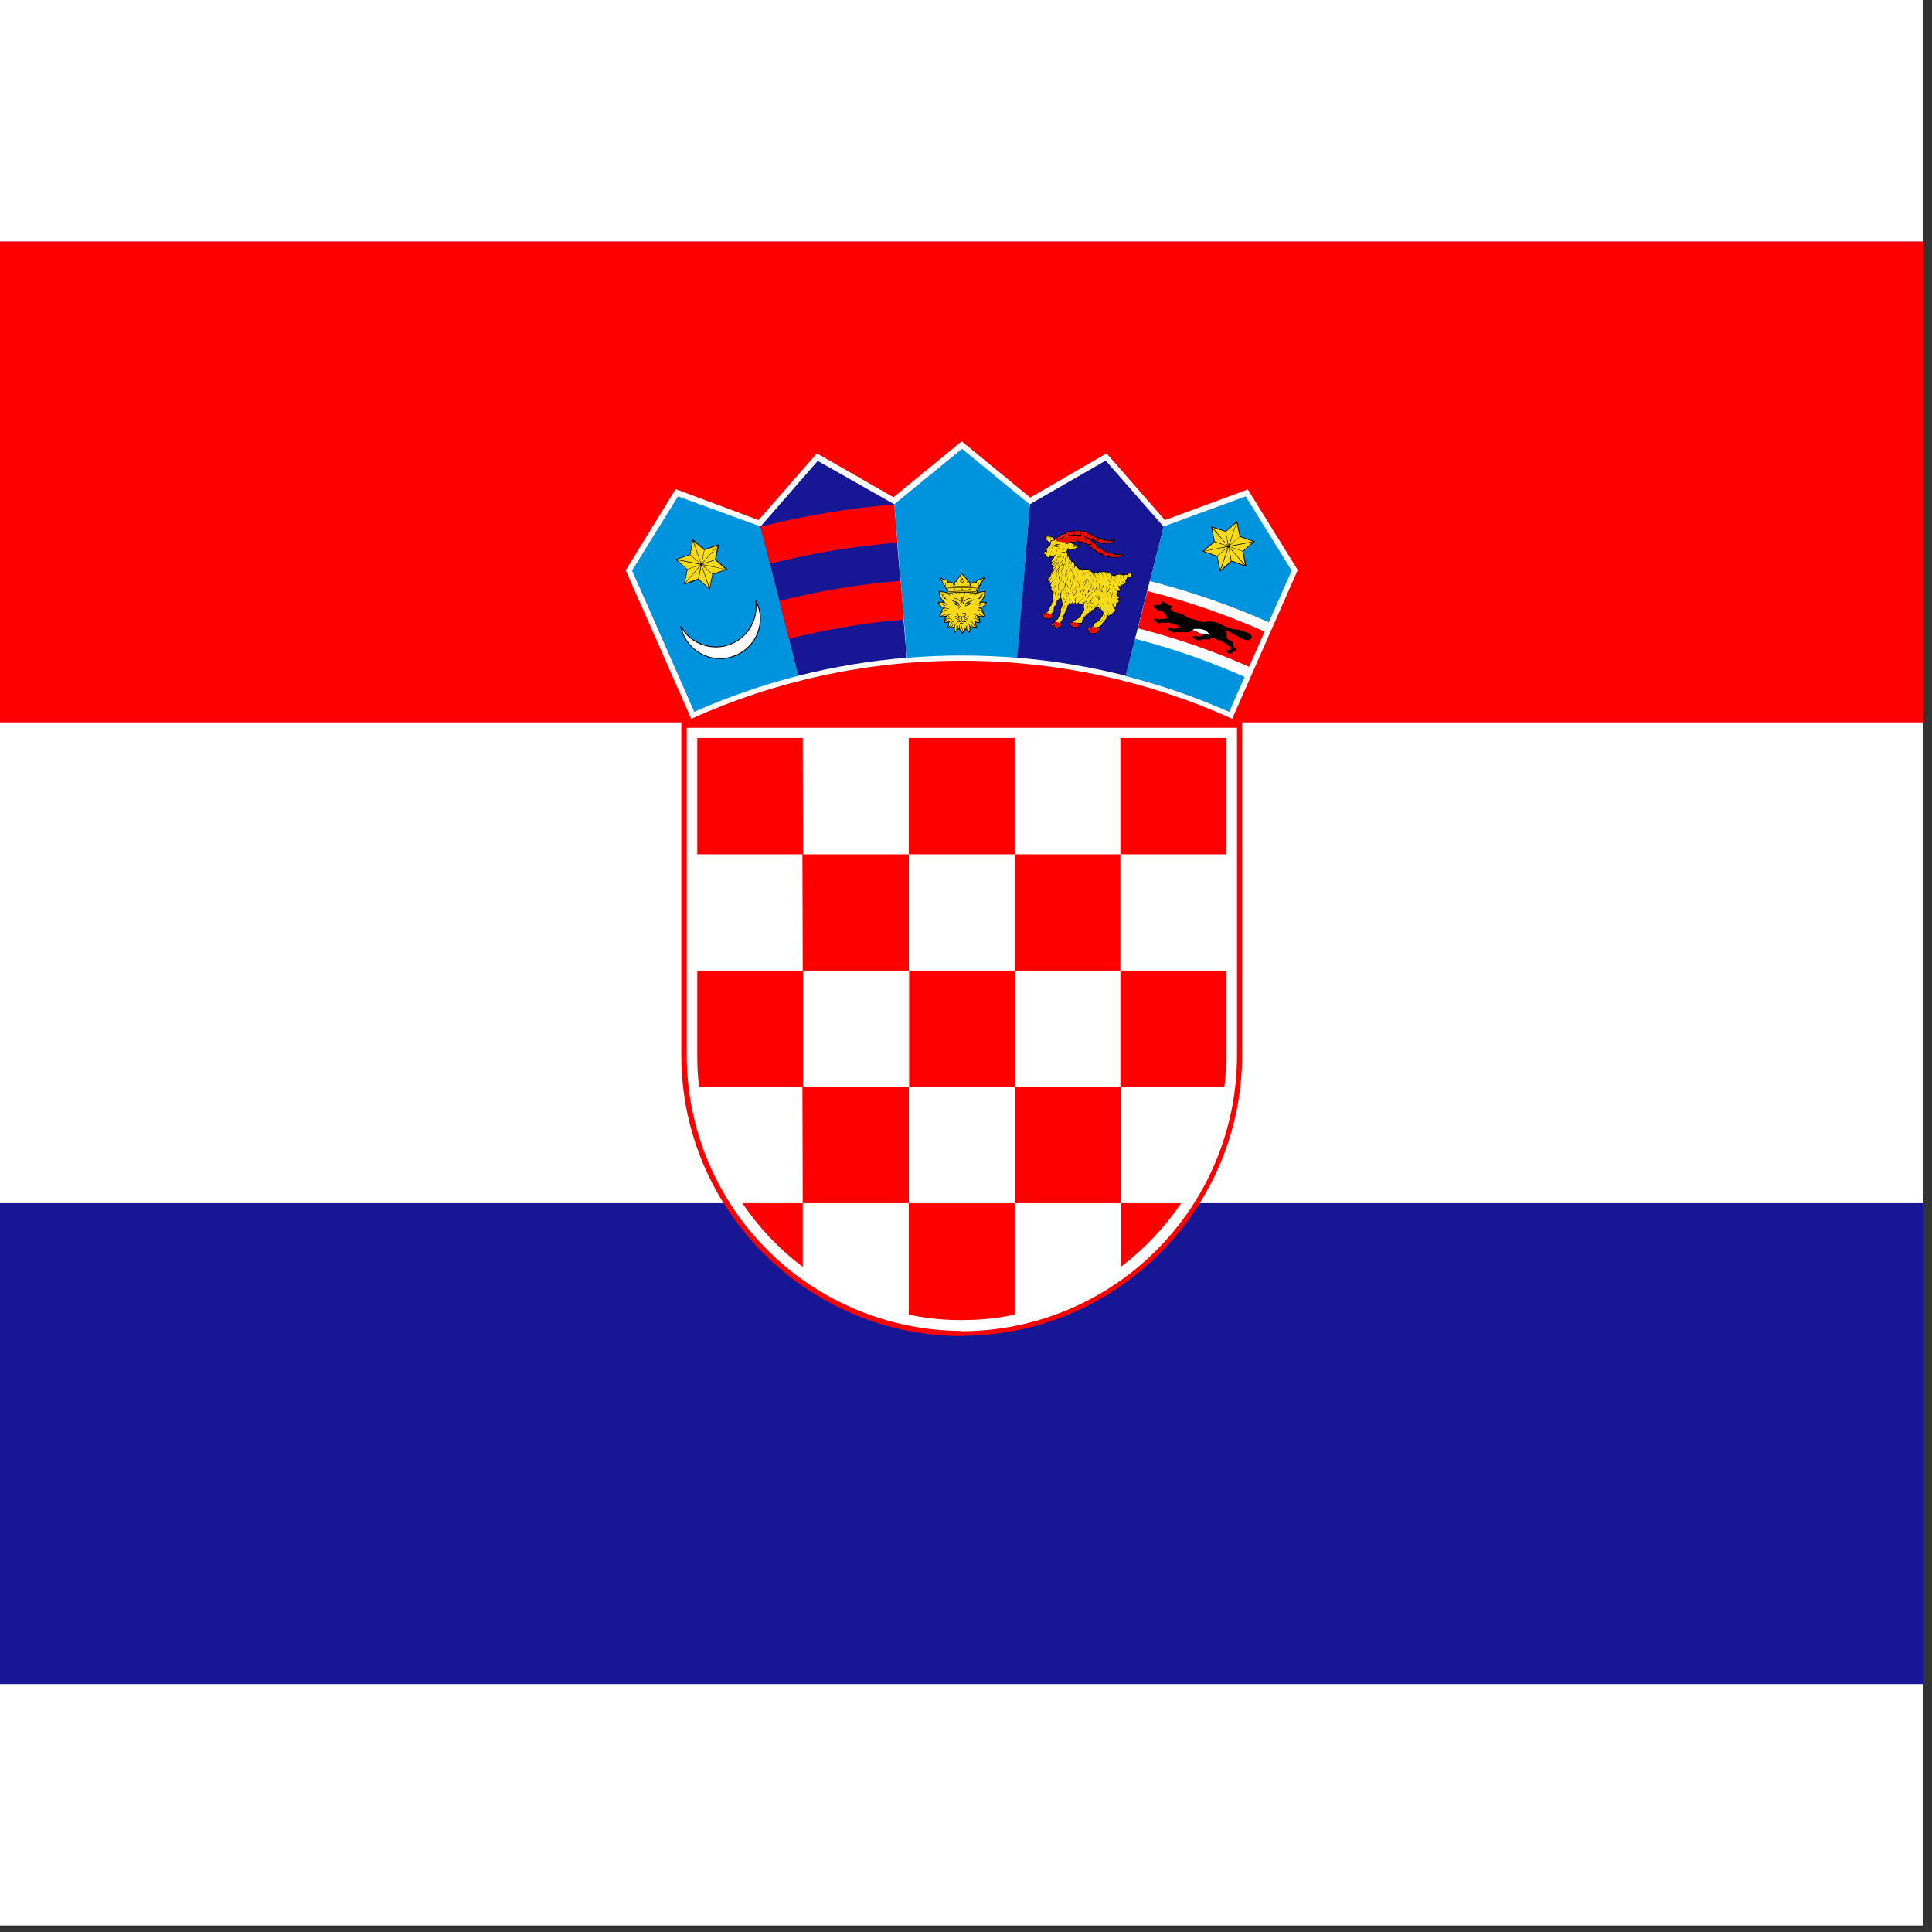 <svg width="75" height="75" viewBox="0 0 75 75" fill="none" xmlns="http://www.w3.org/2000/svg">
<rect x="0" y="0" width="75" height="75" fill="#333333" stroke="none"/>
<rect width="74.667" height="74.75" fill="white"/>
<g clip-path="url(#clip0_1_64175)">
<path d="M0 9.375H74.667V65.375H0V9.375Z" fill="#171796"/>
<path d="M0 9.375H74.667V46.708H0V9.375Z" fill="white"/>
<path d="M0 9.375H74.667V28.042H0V9.375ZM37.333 51.853C43.318 51.853 48.218 46.953 48.218 40.968V28.042H26.448V40.968C26.448 46.965 31.348 51.865 37.333 51.865V51.853Z" fill="#FF0000"/>
<path d="M37.333 51.678C40.164 51.672 42.877 50.546 44.879 48.546C46.882 46.545 48.011 43.834 48.02 41.003V28.252H26.658V40.992C26.668 43.82 27.795 46.53 29.795 48.53C31.795 50.53 34.505 51.657 37.333 51.667V51.678Z" fill="white"/>
<path d="M31.162 28.648H27.067V33.163H31.173L31.162 28.648ZM31.162 37.678H35.28V33.163H31.15L31.162 37.678ZM27.067 40.98C27.067 41.388 27.09 41.797 27.137 42.193H31.173V37.678H27.067V40.98ZM39.398 37.678H35.292V42.193H39.398V37.678ZM39.398 46.708H43.505V42.193H39.398V46.708ZM43.505 49.182C44.417 48.492 45.21 47.656 45.85 46.708H43.517V49.182H43.505ZM31.162 46.708H35.28V42.193H31.15L31.162 46.708ZM28.817 46.708C29.457 47.656 30.249 48.492 31.162 49.182V46.708H28.817ZM38.045 51.223C38.512 51.188 38.943 51.13 39.387 51.037V46.708H35.28V51.037C35.719 51.128 36.163 51.191 36.61 51.223C37.088 51.258 37.567 51.247 38.045 51.223Z" fill="#FF0000"/>
<path d="M47.53 42.193C47.577 41.797 47.6 41.388 47.6 40.98V37.678H43.493V42.193H47.53ZM39.387 37.678H43.493V33.163H39.387V37.678ZM39.387 28.648H35.28V33.163H39.387V28.648ZM47.6 33.163V28.648H43.493V33.163H47.6Z" fill="#FF0000"/>
<path d="M47.833 27.902L50.377 22.127L48.44 19L45.22 20.19L42.957 17.6L39.993 19.315L37.333 17.133L34.685 19.303L31.71 17.6L29.447 20.19L26.227 18.988L24.29 22.138L26.833 27.902C30.133 26.412 33.713 25.644 37.333 25.65C41.067 25.65 44.625 26.455 47.833 27.902Z" fill="white"/>
<path d="M29.517 20.435L26.32 19.268L24.535 22.15L25.223 23.702L26.95 27.633C28.254 27.055 29.605 26.587 30.987 26.233L29.517 20.435Z" fill="#0093DD"/>
<path d="M29.33 23.293C29.45 23.516 29.514 23.764 29.517 24.017C29.517 24.868 28.817 25.568 27.953 25.568C27.592 25.567 27.243 25.441 26.964 25.211C26.686 24.982 26.495 24.663 26.425 24.308C26.56 24.552 26.758 24.755 26.998 24.897C27.238 25.038 27.511 25.113 27.79 25.113C28.017 25.113 28.241 25.063 28.447 24.968C28.652 24.872 28.835 24.733 28.981 24.56C29.128 24.387 29.235 24.184 29.295 23.965C29.355 23.746 29.367 23.517 29.33 23.293Z" fill="white" stroke="black" stroke-width="0.035"/>
<path d="M26.553 22.675L26.67 22.103L26.227 21.73L26.215 21.718L26.238 21.707L26.775 21.52L26.892 20.96V20.937L26.915 20.948L27.347 21.322L27.883 21.135H27.907V21.158L27.79 21.718L28.222 22.092L28.245 22.115H28.21L27.673 22.302L27.557 22.862V22.885L27.545 22.873L27.113 22.5L26.577 22.687H26.542L26.553 22.675Z" fill="black"/>
<path d="M27.253 21.928L27.662 22.278L28.163 22.103L27.253 21.928ZM27.253 21.905L28.163 22.092L27.767 21.742L27.253 21.905ZM26.285 21.718L27.195 21.893L26.787 21.543L26.285 21.718ZM27.195 21.917L26.285 21.742L26.682 22.092L27.195 21.917ZM27.242 21.882L27.848 21.182L27.347 21.357L27.242 21.882ZM26.588 22.628L27.195 21.928L26.693 22.103L26.588 22.628ZM27.207 21.94L26.6 22.64L27.102 22.465L27.207 21.94ZM27.86 21.193L27.253 21.893L27.755 21.718L27.86 21.193ZM27.207 21.893L26.903 21.007L26.798 21.532L27.207 21.893ZM27.522 22.827L27.23 21.952L27.125 22.477L27.522 22.827ZM27.242 21.94L27.545 22.815L27.65 22.29L27.242 21.94ZM26.927 21.007L27.218 21.882L27.335 21.357L26.927 21.007Z" fill="#F7DB17"/>
<path d="M34.708 19.572L31.745 17.892L29.517 20.447L30.987 26.233C32.369 25.883 33.777 25.649 35.198 25.533L34.708 19.572Z" fill="#171796"/>
<path d="M30.625 24.798C32.087 24.426 33.578 24.176 35.082 24.052L34.965 22.547C33.375 22.676 31.798 22.937 30.252 23.328L30.625 24.798ZM29.89 21.882C31.513 21.472 33.168 21.199 34.837 21.065L34.708 19.583C32.957 19.726 31.22 20.015 29.517 20.447L29.89 21.882Z" fill="#FF0000"/>
<path d="M39.98 19.575L39.974 19.579L37.343 17.424L34.717 19.574L35.211 25.535C35.914 25.477 36.625 25.447 37.343 25.447C38.064 25.447 38.778 25.478 39.484 25.536L39.98 19.575H39.98Z" fill="#0093DD"/>
<path d="M37.337 22.256C37.332 22.255 37.325 22.259 37.318 22.268C37.267 22.337 37.219 22.398 37.167 22.467C37.114 22.484 37.1 22.517 37.121 22.564C37.049 22.556 37.041 22.617 37.038 22.683C36.969 22.578 36.893 22.55 36.813 22.598C36.81 22.534 36.761 22.505 36.691 22.49C36.642 22.487 36.603 22.472 36.571 22.45C36.554 22.438 36.54 22.432 36.524 22.42C36.489 22.396 36.461 22.419 36.476 22.441C36.55 22.561 36.624 22.681 36.698 22.801C36.694 22.823 36.7 22.842 36.722 22.857C36.735 22.894 36.748 22.93 36.761 22.967C36.758 22.977 36.755 22.988 36.752 22.998C36.691 22.969 36.63 22.965 36.569 22.961C36.522 22.959 36.489 22.948 36.469 22.924C36.454 22.906 36.444 22.916 36.443 22.946C36.442 23.094 36.488 23.227 36.609 23.359C36.545 23.36 36.481 23.362 36.417 23.364C36.395 23.366 36.391 23.375 36.397 23.393C36.432 23.477 36.49 23.553 36.624 23.605C36.567 23.636 36.534 23.684 36.525 23.749C36.523 23.811 36.505 23.854 36.467 23.875C36.45 23.884 36.444 23.893 36.46 23.904C36.53 23.955 36.616 23.957 36.708 23.935C36.664 24.009 36.645 24.088 36.653 24.17C36.71 24.185 36.767 24.174 36.823 24.155C36.815 24.172 36.81 24.204 36.808 24.241C36.806 24.273 36.797 24.304 36.779 24.336C36.771 24.345 36.761 24.359 36.781 24.364C36.873 24.389 36.96 24.378 37.034 24.351C37.034 24.418 37.034 24.486 37.055 24.552C37.06 24.568 37.074 24.58 37.089 24.559C37.132 24.5 37.178 24.45 37.235 24.416C37.243 24.441 37.256 24.463 37.278 24.476C37.304 24.491 37.319 24.523 37.32 24.571C37.32 24.579 37.32 24.587 37.33 24.595C37.371 24.597 37.472 24.49 37.493 24.43C37.55 24.464 37.571 24.498 37.614 24.558C37.629 24.579 37.642 24.566 37.65 24.551C37.667 24.484 37.668 24.418 37.668 24.351C37.742 24.378 37.828 24.389 37.921 24.364C37.94 24.358 37.931 24.344 37.922 24.335C37.905 24.304 37.893 24.266 37.891 24.235C37.888 24.198 37.887 24.172 37.879 24.155C37.935 24.174 37.991 24.185 38.049 24.17C38.057 24.087 38.034 24.009 37.99 23.935C38.081 23.957 38.171 23.955 38.241 23.904C38.257 23.892 38.251 23.883 38.235 23.874C38.197 23.854 38.178 23.811 38.176 23.748C38.168 23.684 38.135 23.635 38.077 23.605C38.211 23.553 38.27 23.477 38.305 23.393C38.311 23.375 38.306 23.366 38.284 23.364C38.221 23.361 38.152 23.358 38.088 23.357C38.209 23.225 38.255 23.091 38.255 22.943C38.255 22.913 38.244 22.903 38.229 22.921C38.209 22.945 38.18 22.959 38.133 22.961C38.072 22.965 38.013 22.968 37.952 22.996C37.949 22.986 37.946 22.976 37.943 22.965C37.956 22.929 37.972 22.893 37.985 22.857C38.008 22.842 38.014 22.823 38.01 22.8C38.083 22.68 38.151 22.56 38.226 22.44C38.24 22.418 38.213 22.395 38.178 22.42C38.162 22.431 38.148 22.437 38.131 22.449C38.099 22.471 38.06 22.486 38.01 22.489C37.941 22.504 37.895 22.535 37.892 22.599C37.811 22.55 37.736 22.579 37.667 22.684C37.664 22.618 37.656 22.557 37.584 22.564C37.604 22.518 37.588 22.484 37.534 22.467C37.483 22.398 37.408 22.337 37.356 22.268C37.348 22.258 37.342 22.255 37.337 22.255V22.256Z" fill="black"/>
<path d="M38.037 22.641C38.023 22.634 38.002 22.646 37.992 22.667C37.981 22.689 37.983 22.714 37.997 22.721C38.008 22.727 38.02 22.72 38.03 22.706L38.036 22.696C38.037 22.695 38.037 22.694 38.038 22.693C38.048 22.672 38.051 22.648 38.037 22.641L38.037 22.641ZM36.652 22.641C36.666 22.634 36.686 22.646 36.697 22.667C36.707 22.689 36.708 22.713 36.693 22.72C36.679 22.727 36.665 22.713 36.654 22.692C36.644 22.67 36.638 22.648 36.652 22.641H36.652ZM37.907 22.891C37.898 22.891 37.891 22.899 37.891 22.907C37.891 22.916 37.898 22.924 37.907 22.924C37.916 22.924 37.923 22.917 37.923 22.907C37.923 22.899 37.916 22.891 37.907 22.891ZM36.792 22.891C36.788 22.891 36.784 22.893 36.781 22.896C36.778 22.899 36.776 22.903 36.776 22.907C36.776 22.912 36.778 22.916 36.781 22.919C36.784 22.922 36.788 22.924 36.792 22.924C36.797 22.924 36.801 22.922 36.804 22.919C36.807 22.916 36.809 22.912 36.809 22.907C36.809 22.903 36.807 22.899 36.804 22.896C36.801 22.893 36.797 22.891 36.792 22.891ZM37.98 22.807C37.771 22.782 37.563 22.77 37.355 22.77C37.146 22.77 36.937 22.782 36.727 22.802C36.72 22.804 36.721 22.827 36.731 22.826C36.94 22.806 37.148 22.795 37.355 22.795C37.56 22.795 37.766 22.806 37.971 22.83C37.982 22.831 37.986 22.808 37.98 22.807H37.98Z" fill="#F7DB17"/>
<path d="M36.721 22.784C36.934 22.763 37.145 22.752 37.354 22.752C37.563 22.752 37.771 22.763 37.98 22.788L38.01 22.738C38.002 22.74 37.993 22.74 37.985 22.736C37.964 22.726 37.96 22.692 37.975 22.66C37.991 22.629 38.021 22.612 38.042 22.622C38.053 22.628 38.059 22.64 38.061 22.654L38.184 22.45C38.127 22.485 38.093 22.509 38.023 22.519C37.946 22.53 37.91 22.558 37.922 22.604C37.932 22.647 37.906 22.641 37.866 22.619C37.779 22.572 37.716 22.639 37.686 22.717C37.666 22.768 37.642 22.767 37.639 22.713C37.638 22.694 37.639 22.677 37.637 22.658C37.632 22.596 37.613 22.579 37.578 22.596C37.533 22.617 37.529 22.603 37.54 22.58C37.547 22.563 37.563 22.544 37.558 22.519C37.556 22.5 37.54 22.493 37.516 22.491C37.466 22.424 37.387 22.358 37.337 22.291C37.286 22.358 37.233 22.424 37.183 22.491C37.159 22.493 37.144 22.5 37.141 22.519C37.136 22.544 37.155 22.562 37.163 22.579C37.174 22.601 37.169 22.616 37.125 22.594C37.09 22.578 37.074 22.594 37.068 22.655C37.066 22.674 37.065 22.694 37.064 22.713C37.062 22.767 37.038 22.768 37.018 22.717C36.987 22.639 36.921 22.572 36.834 22.619C36.793 22.641 36.777 22.647 36.783 22.604C36.79 22.556 36.754 22.53 36.676 22.519C36.606 22.509 36.572 22.485 36.515 22.45L36.631 22.638C36.634 22.631 36.639 22.626 36.646 22.622C36.667 22.612 36.697 22.629 36.712 22.66C36.728 22.692 36.723 22.726 36.702 22.736C36.699 22.738 36.696 22.738 36.693 22.739L36.721 22.784L36.721 22.784ZM37.935 23.036C37.933 23.037 37.933 23.037 37.928 23.039C37.916 23.044 37.906 23.057 37.891 23.073C37.876 23.09 37.856 23.108 37.833 23.125C37.83 23.128 37.826 23.13 37.821 23.123C37.816 23.116 37.819 23.114 37.823 23.111C37.845 23.094 37.864 23.077 37.879 23.061C37.887 23.052 37.894 23.043 37.9 23.035C37.874 23.032 37.848 23.03 37.822 23.027C37.8 23.034 37.778 23.042 37.76 23.053C37.744 23.063 37.731 23.075 37.722 23.088C37.72 23.092 37.718 23.095 37.71 23.091C37.703 23.087 37.705 23.083 37.707 23.079C37.717 23.063 37.732 23.049 37.751 23.038C37.76 23.033 37.77 23.028 37.78 23.023C37.751 23.021 37.721 23.018 37.691 23.016C37.685 23.02 37.68 23.024 37.675 23.029C37.669 23.035 37.664 23.041 37.659 23.048C37.657 23.052 37.654 23.055 37.647 23.05C37.64 23.045 37.642 23.041 37.645 23.038C37.65 23.03 37.656 23.023 37.663 23.017L37.665 23.014C37.643 23.013 37.62 23.011 37.598 23.01C37.598 23.011 37.597 23.012 37.596 23.012C37.585 23.022 37.576 23.034 37.57 23.047C37.569 23.051 37.567 23.055 37.559 23.052C37.551 23.049 37.553 23.045 37.554 23.041C37.558 23.033 37.562 23.026 37.567 23.018C37.569 23.015 37.572 23.012 37.574 23.009C37.542 23.008 37.511 23.007 37.479 23.006C37.478 23.007 37.477 23.008 37.475 23.009C37.468 23.013 37.462 23.018 37.457 23.023C37.452 23.028 37.447 23.034 37.444 23.04C37.441 23.044 37.439 23.048 37.432 23.044C37.424 23.039 37.426 23.036 37.428 23.032C37.433 23.024 37.438 23.017 37.445 23.011C37.447 23.009 37.449 23.007 37.451 23.005C37.417 23.005 37.383 23.004 37.35 23.004C37.317 23.004 37.283 23.005 37.25 23.005C37.252 23.007 37.254 23.009 37.256 23.011C37.263 23.017 37.268 23.024 37.273 23.032C37.275 23.036 37.277 23.039 37.269 23.044C37.261 23.048 37.26 23.044 37.257 23.04C37.254 23.034 37.249 23.028 37.244 23.023C37.239 23.018 37.233 23.013 37.226 23.009C37.224 23.008 37.222 23.007 37.221 23.006C37.19 23.006 37.158 23.007 37.126 23.009C37.129 23.012 37.132 23.015 37.134 23.018C37.139 23.025 37.143 23.033 37.147 23.041C37.148 23.045 37.15 23.049 37.142 23.052C37.134 23.055 37.132 23.051 37.13 23.047C37.128 23.04 37.124 23.034 37.12 23.029C37.116 23.023 37.111 23.017 37.105 23.012C37.104 23.011 37.103 23.011 37.102 23.009C37.08 23.011 37.057 23.012 37.035 23.013C37.036 23.014 37.037 23.015 37.038 23.016C37.045 23.023 37.051 23.03 37.056 23.038C37.059 23.041 37.061 23.045 37.054 23.05C37.047 23.055 37.044 23.051 37.042 23.048C37.037 23.04 37.032 23.034 37.026 23.029C37.021 23.024 37.015 23.019 37.008 23.015C37.008 23.015 37.008 23.015 37.007 23.015C36.977 23.017 36.946 23.019 36.916 23.021C36.928 23.026 36.939 23.032 36.95 23.038C36.968 23.049 36.984 23.062 36.993 23.079C36.995 23.082 36.998 23.086 36.99 23.091C36.983 23.095 36.981 23.091 36.978 23.088C36.97 23.074 36.957 23.063 36.94 23.053C36.92 23.041 36.896 23.032 36.872 23.025H36.872C36.847 23.027 36.822 23.029 36.798 23.032C36.804 23.041 36.812 23.05 36.821 23.061C36.837 23.077 36.856 23.094 36.878 23.111C36.881 23.114 36.885 23.116 36.879 23.123C36.874 23.13 36.871 23.128 36.867 23.125C36.844 23.107 36.824 23.09 36.809 23.073C36.799 23.062 36.782 23.042 36.772 23.034C36.717 23.009 36.674 22.999 36.613 22.994C36.57 22.99 36.525 22.991 36.486 22.972C36.496 22.995 36.507 23.017 36.521 23.035C36.535 23.054 36.554 23.069 36.579 23.076C36.581 23.076 36.584 23.08 36.585 23.083C36.592 23.126 36.608 23.162 36.631 23.189C36.646 23.206 36.663 23.22 36.683 23.231C36.663 23.208 36.647 23.185 36.636 23.161C36.617 23.122 36.611 23.082 36.614 23.045C36.615 23.041 36.615 23.036 36.624 23.037C36.633 23.038 36.632 23.042 36.632 23.047C36.629 23.081 36.634 23.117 36.652 23.154C36.667 23.186 36.696 23.219 36.732 23.249C36.739 23.255 36.732 23.267 36.724 23.265C36.682 23.253 36.644 23.231 36.618 23.201C36.594 23.172 36.577 23.135 36.569 23.091C36.543 23.082 36.523 23.066 36.507 23.046C36.494 23.029 36.484 23.009 36.475 22.989C36.482 23.107 36.525 23.21 36.601 23.303C36.618 23.324 36.646 23.354 36.671 23.363C36.697 23.373 36.697 23.391 36.666 23.391C36.656 23.391 36.647 23.391 36.637 23.391C36.66 23.4 36.682 23.41 36.701 23.42C36.736 23.441 36.761 23.465 36.763 23.496C36.763 23.5 36.764 23.505 36.755 23.505C36.746 23.506 36.746 23.501 36.746 23.497C36.744 23.473 36.723 23.453 36.693 23.436C36.661 23.418 36.621 23.403 36.581 23.391C36.539 23.391 36.495 23.391 36.454 23.392C36.465 23.4 36.477 23.408 36.491 23.415C36.513 23.427 36.543 23.439 36.586 23.449C36.61 23.455 36.631 23.463 36.65 23.474C36.67 23.486 36.686 23.5 36.699 23.516C36.702 23.519 36.704 23.523 36.697 23.528C36.691 23.534 36.688 23.53 36.685 23.527C36.673 23.512 36.659 23.5 36.641 23.489C36.624 23.48 36.604 23.472 36.581 23.466C36.537 23.456 36.506 23.444 36.482 23.431C36.462 23.42 36.446 23.408 36.431 23.397C36.481 23.506 36.556 23.555 36.662 23.587C36.669 23.589 36.674 23.591 36.679 23.593C36.68 23.593 36.681 23.593 36.682 23.593C36.706 23.599 36.73 23.604 36.755 23.608C36.781 23.613 36.801 23.616 36.827 23.619C36.832 23.619 36.836 23.619 36.836 23.628C36.835 23.637 36.83 23.636 36.826 23.636C36.799 23.634 36.778 23.63 36.752 23.625C36.736 23.623 36.721 23.62 36.705 23.616C36.698 23.618 36.688 23.619 36.676 23.62C36.611 23.623 36.559 23.682 36.555 23.756C36.555 23.758 36.555 23.759 36.555 23.761C36.579 23.739 36.605 23.717 36.631 23.702C36.663 23.683 36.697 23.674 36.731 23.683C36.735 23.684 36.74 23.685 36.737 23.694C36.735 23.702 36.731 23.701 36.727 23.7C36.697 23.692 36.668 23.701 36.639 23.717C36.609 23.735 36.58 23.761 36.552 23.787C36.545 23.828 36.529 23.866 36.495 23.892C36.512 23.901 36.524 23.909 36.54 23.904C36.564 23.893 36.588 23.882 36.613 23.874C36.638 23.866 36.663 23.86 36.691 23.858C36.695 23.858 36.699 23.858 36.7 23.867C36.7 23.876 36.696 23.876 36.691 23.876C36.666 23.877 36.642 23.883 36.618 23.891C36.597 23.898 36.577 23.907 36.557 23.916C36.618 23.929 36.684 23.916 36.741 23.894C36.758 23.888 36.77 23.882 36.778 23.883C36.792 23.874 36.809 23.868 36.825 23.861C36.844 23.853 36.862 23.847 36.876 23.845C36.88 23.845 36.885 23.844 36.886 23.853C36.887 23.862 36.882 23.862 36.878 23.862C36.847 23.866 36.843 23.868 36.816 23.884C36.816 23.89 36.798 23.9 36.782 23.911C36.772 23.918 36.762 23.925 36.758 23.929C36.731 23.953 36.718 23.979 36.706 24.009C36.697 24.028 36.691 24.049 36.687 24.071C36.702 24.041 36.72 24.012 36.742 23.987C36.768 23.957 36.8 23.931 36.838 23.914C36.842 23.912 36.846 23.91 36.849 23.918C36.853 23.926 36.849 23.927 36.845 23.929C36.809 23.946 36.78 23.97 36.755 23.998C36.731 24.027 36.711 24.06 36.695 24.094C36.686 24.112 36.693 24.094 36.683 24.118C36.714 24.084 36.742 24.056 36.773 24.033C36.809 24.005 36.851 23.989 36.888 23.996C36.892 23.997 36.897 23.998 36.895 24.006C36.894 24.015 36.89 24.014 36.885 24.013C36.853 24.008 36.816 24.022 36.783 24.047C36.75 24.072 36.716 24.108 36.682 24.147C36.733 24.154 36.783 24.14 36.832 24.123C36.857 24.115 36.883 24.086 36.898 24.081C36.903 24.075 36.908 24.068 36.914 24.063C36.923 24.052 36.932 24.043 36.942 24.035C36.945 24.032 36.949 24.029 36.954 24.036C36.96 24.043 36.957 24.046 36.953 24.049C36.944 24.056 36.935 24.065 36.927 24.075C36.918 24.084 36.91 24.095 36.901 24.106C36.9 24.108 36.898 24.11 36.895 24.11C36.878 24.13 36.853 24.155 36.847 24.177C36.831 24.235 36.84 24.279 36.813 24.336C36.833 24.325 36.849 24.313 36.862 24.299C36.876 24.282 36.888 24.261 36.897 24.235C36.907 24.206 36.923 24.181 36.943 24.16C36.964 24.139 36.989 24.123 37.016 24.113C37.02 24.112 37.024 24.11 37.027 24.118C37.03 24.127 37.026 24.128 37.022 24.13C36.998 24.138 36.975 24.153 36.956 24.173C36.938 24.192 36.923 24.215 36.913 24.241C36.903 24.269 36.891 24.292 36.874 24.31C36.862 24.324 36.848 24.335 36.831 24.346C36.846 24.345 36.853 24.343 36.865 24.343C36.887 24.342 36.923 24.325 36.942 24.311C36.96 24.297 36.974 24.277 36.984 24.254C36.986 24.25 36.988 24.246 36.996 24.249C37.004 24.253 37.002 24.257 37.001 24.261C36.989 24.287 36.973 24.309 36.953 24.325C36.937 24.337 36.919 24.346 36.898 24.351C36.943 24.349 36.984 24.339 37.028 24.323C37.046 24.316 37.052 24.276 37.063 24.265C37.072 24.249 37.081 24.234 37.092 24.222C37.105 24.206 37.12 24.194 37.137 24.186C37.141 24.185 37.145 24.183 37.148 24.192C37.152 24.2 37.148 24.201 37.144 24.203C37.129 24.209 37.117 24.219 37.105 24.233C37.095 24.244 37.087 24.258 37.078 24.273C37.081 24.294 37.064 24.336 37.064 24.358C37.062 24.414 37.063 24.471 37.078 24.527C37.093 24.507 37.108 24.49 37.123 24.474C37.123 24.472 37.123 24.471 37.123 24.47C37.128 24.44 37.132 24.409 37.134 24.378C37.136 24.347 37.136 24.316 37.133 24.287C37.132 24.282 37.132 24.278 37.14 24.277C37.149 24.276 37.15 24.28 37.15 24.285C37.154 24.316 37.154 24.347 37.152 24.379C37.15 24.404 37.147 24.429 37.144 24.453C37.158 24.439 37.158 24.439 37.165 24.425C37.175 24.403 37.181 24.381 37.183 24.359C37.186 24.337 37.185 24.316 37.18 24.296C37.179 24.292 37.178 24.287 37.186 24.285C37.195 24.283 37.196 24.287 37.197 24.292C37.202 24.314 37.204 24.337 37.201 24.361C37.199 24.38 37.194 24.398 37.187 24.416C37.203 24.405 37.219 24.394 37.236 24.383C37.235 24.362 37.235 24.34 37.236 24.32C37.236 24.301 37.237 24.283 37.24 24.267C37.242 24.262 37.242 24.256 37.254 24.258C37.265 24.26 37.264 24.266 37.263 24.272C37.26 24.285 37.259 24.302 37.258 24.321C37.258 24.342 37.258 24.365 37.259 24.388C37.261 24.41 37.273 24.439 37.294 24.451C37.322 24.468 37.338 24.496 37.345 24.527C37.35 24.487 37.35 24.45 37.346 24.416C37.341 24.377 37.331 24.343 37.315 24.315C37.312 24.311 37.31 24.307 37.318 24.303C37.325 24.298 37.328 24.302 37.33 24.306C37.347 24.336 37.359 24.373 37.364 24.415C37.368 24.455 37.367 24.5 37.36 24.549C37.388 24.527 37.465 24.478 37.457 24.385C37.455 24.378 37.453 24.371 37.45 24.365C37.448 24.361 37.446 24.357 37.453 24.353C37.461 24.349 37.463 24.353 37.465 24.357C37.47 24.366 37.473 24.376 37.476 24.387C37.477 24.394 37.478 24.401 37.479 24.408C37.483 24.406 37.491 24.396 37.493 24.398C37.5 24.402 37.509 24.408 37.515 24.412C37.509 24.396 37.505 24.379 37.504 24.363C37.501 24.339 37.502 24.316 37.507 24.294C37.508 24.289 37.509 24.285 37.518 24.287C37.526 24.289 37.525 24.293 37.525 24.297C37.52 24.317 37.518 24.339 37.521 24.361C37.523 24.382 37.529 24.404 37.539 24.427C37.541 24.429 37.542 24.431 37.541 24.433C37.547 24.439 37.554 24.445 37.56 24.451C37.557 24.428 37.554 24.404 37.552 24.381C37.55 24.349 37.55 24.317 37.554 24.287C37.555 24.282 37.556 24.278 37.564 24.279C37.573 24.28 37.572 24.284 37.572 24.288C37.568 24.318 37.568 24.349 37.57 24.38C37.572 24.411 37.576 24.442 37.581 24.471C37.581 24.472 37.581 24.473 37.581 24.473C37.596 24.489 37.607 24.506 37.623 24.527C37.638 24.471 37.643 24.415 37.642 24.358C37.641 24.337 37.622 24.295 37.623 24.275C37.615 24.259 37.606 24.245 37.596 24.233C37.584 24.219 37.572 24.209 37.557 24.203C37.553 24.201 37.549 24.2 37.552 24.192C37.556 24.184 37.56 24.185 37.564 24.187C37.581 24.194 37.596 24.206 37.609 24.222C37.62 24.234 37.629 24.249 37.638 24.265C37.653 24.266 37.659 24.314 37.677 24.323C37.72 24.339 37.76 24.349 37.802 24.351C37.782 24.346 37.764 24.337 37.748 24.325C37.728 24.309 37.712 24.288 37.701 24.261C37.699 24.257 37.697 24.253 37.705 24.25C37.713 24.246 37.715 24.25 37.717 24.254C37.727 24.278 37.741 24.297 37.759 24.311C37.783 24.329 37.839 24.345 37.87 24.346C37.853 24.336 37.839 24.325 37.826 24.311C37.81 24.292 37.798 24.27 37.787 24.241C37.778 24.215 37.763 24.192 37.745 24.173C37.727 24.154 37.704 24.139 37.679 24.13C37.675 24.128 37.671 24.127 37.674 24.119C37.677 24.11 37.681 24.112 37.685 24.113C37.712 24.123 37.737 24.139 37.758 24.161C37.778 24.181 37.794 24.207 37.804 24.235C37.813 24.262 37.825 24.282 37.839 24.299C37.852 24.314 37.868 24.326 37.888 24.336C37.861 24.279 37.87 24.235 37.854 24.177C37.845 24.141 37.79 24.1 37.801 24.088C37.813 24.074 37.838 24.113 37.87 24.123C37.918 24.14 37.968 24.154 38.019 24.147C37.985 24.109 37.951 24.073 37.918 24.047C37.885 24.022 37.852 24.008 37.82 24.014C37.816 24.015 37.812 24.016 37.81 24.007C37.809 23.998 37.813 23.997 37.817 23.997C37.855 23.99 37.892 24.005 37.928 24.033C37.959 24.056 37.984 24.081 38.014 24.115C38.009 24.102 38.014 24.112 38.006 24.094C37.99 24.06 37.97 24.027 37.945 23.999C37.92 23.971 37.891 23.947 37.855 23.93C37.852 23.928 37.848 23.926 37.851 23.918C37.855 23.91 37.859 23.912 37.863 23.914C37.901 23.932 37.932 23.957 37.958 23.987C37.981 24.013 37.999 24.042 38.014 24.072C38.01 24.05 38.004 24.029 37.996 24.009C37.983 23.98 37.97 23.954 37.944 23.93C37.926 23.914 37.886 23.891 37.886 23.88C37.878 23.876 37.877 23.877 37.869 23.874C37.852 23.867 37.835 23.861 37.823 23.859C37.819 23.859 37.815 23.858 37.816 23.85C37.817 23.841 37.821 23.841 37.825 23.842C37.839 23.844 37.857 23.85 37.876 23.858C37.885 23.861 37.894 23.869 37.903 23.874C37.917 23.875 37.941 23.887 37.96 23.895C38.017 23.916 38.084 23.929 38.144 23.916C38.124 23.907 38.104 23.898 38.083 23.891C38.059 23.883 38.035 23.878 38.01 23.877C38.005 23.876 38.001 23.876 38.001 23.867C38.002 23.859 38.006 23.859 38.01 23.859C38.037 23.86 38.063 23.866 38.088 23.875C38.113 23.883 38.137 23.894 38.16 23.904C38.177 23.912 38.188 23.902 38.206 23.892C38.172 23.867 38.156 23.828 38.149 23.788L38.148 23.788C38.12 23.761 38.091 23.735 38.061 23.718C38.032 23.701 38.003 23.692 37.974 23.7C37.97 23.701 37.965 23.702 37.963 23.694C37.961 23.686 37.965 23.684 37.969 23.683C38.004 23.674 38.037 23.683 38.07 23.702C38.096 23.718 38.121 23.739 38.145 23.761C38.145 23.76 38.145 23.758 38.145 23.756C38.141 23.682 38.089 23.624 38.025 23.62C38.003 23.619 37.973 23.626 37.974 23.611C37.975 23.595 38 23.599 38.038 23.587C38.145 23.555 38.219 23.506 38.269 23.396C38.255 23.408 38.239 23.419 38.218 23.431C38.194 23.444 38.163 23.456 38.119 23.466C38.096 23.471 38.076 23.48 38.059 23.489C38.041 23.5 38.027 23.513 38.015 23.527C38.013 23.53 38.01 23.534 38.003 23.528C37.996 23.523 37.999 23.519 38.002 23.516C38.014 23.5 38.031 23.486 38.05 23.474C38.069 23.463 38.09 23.455 38.115 23.449C38.158 23.439 38.187 23.427 38.21 23.415C38.224 23.408 38.235 23.4 38.246 23.392C38.205 23.391 38.161 23.391 38.119 23.391C38.079 23.403 38.039 23.418 38.008 23.436C37.977 23.453 37.956 23.473 37.955 23.497C37.955 23.502 37.954 23.506 37.945 23.505C37.937 23.505 37.937 23.5 37.937 23.496C37.94 23.465 37.964 23.441 37.999 23.42C38.018 23.41 38.04 23.4 38.064 23.391C38.054 23.391 38.044 23.391 38.035 23.391C38.003 23.39 38.004 23.373 38.029 23.363C38.054 23.354 38.082 23.324 38.099 23.303C38.174 23.211 38.213 23.106 38.225 22.991C38.216 23.011 38.206 23.03 38.193 23.046C38.177 23.066 38.158 23.082 38.132 23.091C38.123 23.135 38.106 23.172 38.082 23.201C38.056 23.231 38.022 23.252 37.98 23.264C37.972 23.267 37.965 23.255 37.972 23.249C38.008 23.219 38.033 23.187 38.049 23.154C38.066 23.118 38.072 23.081 38.069 23.047C38.068 23.043 38.068 23.038 38.077 23.037C38.085 23.037 38.086 23.041 38.086 23.045C38.089 23.082 38.083 23.122 38.065 23.162C38.053 23.185 38.038 23.209 38.017 23.231C38.037 23.22 38.054 23.206 38.069 23.19C38.092 23.162 38.108 23.126 38.116 23.083C38.116 23.081 38.12 23.077 38.122 23.076C38.146 23.069 38.165 23.054 38.179 23.035C38.194 23.017 38.204 22.996 38.214 22.972C38.176 22.991 38.13 22.99 38.088 22.994C38.029 22.999 37.986 23.013 37.935 23.036L37.935 23.036Z" fill="#F7DB17"/>
<path d="M37.919 22.987C37.731 22.963 37.543 22.956 37.355 22.956C37.165 22.956 36.976 22.967 36.785 22.987C36.78 22.988 36.781 22.996 36.782 23C36.782 23.007 36.792 23.009 36.815 23.007C36.993 22.99 37.17 22.981 37.349 22.981C37.536 22.981 37.723 22.987 37.913 23.009C37.922 23.012 37.934 22.986 37.919 22.987V22.987Z" fill="#F7DB17"/>
<path fill-rule="evenodd" clip-rule="evenodd" d="M36.791 22.968C36.98 22.948 37.168 22.937 37.355 22.937C37.541 22.937 37.728 22.948 37.914 22.972L37.923 22.937C37.918 22.94 37.913 22.941 37.907 22.941C37.901 22.941 37.895 22.94 37.889 22.937C37.884 22.933 37.88 22.929 37.877 22.924C37.874 22.918 37.873 22.912 37.873 22.906C37.873 22.9 37.875 22.894 37.879 22.889C37.882 22.884 37.887 22.879 37.892 22.877C37.898 22.874 37.904 22.873 37.91 22.873C37.916 22.874 37.922 22.876 37.927 22.88C37.932 22.884 37.936 22.888 37.938 22.894L37.955 22.847C37.755 22.824 37.555 22.813 37.355 22.813C37.153 22.813 36.951 22.824 36.748 22.843L36.764 22.888C36.77 22.879 36.781 22.873 36.792 22.873C36.801 22.873 36.81 22.877 36.816 22.883C36.823 22.89 36.826 22.898 36.826 22.907C36.826 22.916 36.823 22.925 36.816 22.931C36.81 22.938 36.801 22.941 36.792 22.941C36.789 22.941 36.785 22.941 36.782 22.94L36.791 22.966L36.791 22.968H36.791ZM37.639 22.853C37.63 22.853 37.621 22.856 37.615 22.863C37.609 22.869 37.605 22.878 37.605 22.887C37.605 22.896 37.609 22.904 37.615 22.911C37.621 22.917 37.63 22.921 37.639 22.921C37.648 22.921 37.657 22.917 37.663 22.911C37.669 22.904 37.673 22.896 37.673 22.887C37.673 22.878 37.669 22.869 37.663 22.863C37.657 22.856 37.648 22.853 37.639 22.853ZM37.639 22.87C37.635 22.871 37.631 22.872 37.628 22.875C37.625 22.878 37.624 22.883 37.624 22.887C37.624 22.891 37.625 22.895 37.628 22.898C37.631 22.901 37.635 22.903 37.639 22.903C37.648 22.903 37.655 22.895 37.655 22.887C37.655 22.878 37.648 22.87 37.639 22.87ZM37.34 22.845C37.333 22.845 37.327 22.847 37.321 22.851C37.315 22.855 37.311 22.86 37.309 22.866C37.306 22.872 37.305 22.879 37.307 22.886C37.308 22.892 37.311 22.898 37.316 22.903C37.321 22.908 37.327 22.911 37.333 22.913C37.34 22.914 37.347 22.913 37.353 22.911C37.359 22.908 37.364 22.904 37.368 22.898C37.372 22.892 37.374 22.886 37.374 22.879C37.374 22.86 37.359 22.845 37.34 22.845ZM37.34 22.863C37.336 22.863 37.331 22.865 37.328 22.868C37.325 22.871 37.324 22.875 37.324 22.879C37.324 22.884 37.325 22.888 37.328 22.891C37.331 22.894 37.336 22.895 37.34 22.895C37.344 22.895 37.349 22.894 37.352 22.891C37.355 22.888 37.356 22.884 37.356 22.879C37.356 22.875 37.355 22.871 37.352 22.868C37.348 22.865 37.344 22.863 37.34 22.863ZM37.046 22.852C37.041 22.852 37.037 22.852 37.032 22.854C37.028 22.856 37.024 22.858 37.021 22.861C37.017 22.864 37.015 22.868 37.013 22.872C37.011 22.877 37.01 22.881 37.01 22.886C37.01 22.89 37.011 22.895 37.013 22.899C37.015 22.903 37.017 22.907 37.021 22.91C37.024 22.913 37.028 22.916 37.032 22.918C37.036 22.919 37.041 22.92 37.046 22.92C37.054 22.919 37.063 22.916 37.069 22.909C37.075 22.903 37.078 22.895 37.078 22.886C37.078 22.877 37.075 22.869 37.069 22.862C37.063 22.856 37.054 22.852 37.046 22.852ZM37.046 22.869C37.037 22.869 37.029 22.877 37.029 22.886C37.029 22.895 37.037 22.902 37.046 22.902C37.05 22.902 37.054 22.9 37.057 22.897C37.059 22.894 37.061 22.89 37.061 22.886C37.061 22.882 37.059 22.878 37.057 22.875C37.054 22.872 37.05 22.87 37.046 22.869Z" fill="#F7DB17"/>
<path d="M37.353 22.64C37.349 22.621 37.339 22.604 37.325 22.591C37.311 22.578 37.293 22.57 37.273 22.567C37.264 22.566 37.262 22.551 37.271 22.548C37.288 22.543 37.303 22.53 37.315 22.511C37.327 22.492 37.337 22.468 37.341 22.441C37.342 22.431 37.359 22.431 37.36 22.44C37.364 22.464 37.374 22.483 37.387 22.498C37.402 22.516 37.421 22.529 37.44 22.536C37.449 22.539 37.447 22.553 37.438 22.555C37.422 22.557 37.409 22.567 37.399 22.579C37.385 22.596 37.377 22.619 37.371 22.64C37.369 22.649 37.354 22.649 37.352 22.64L37.353 22.64ZM37.362 22.607C37.367 22.593 37.375 22.579 37.384 22.567C37.392 22.557 37.401 22.549 37.411 22.544C37.397 22.535 37.384 22.524 37.372 22.51C37.364 22.501 37.357 22.49 37.352 22.478C37.346 22.495 37.339 22.509 37.331 22.522C37.322 22.535 37.312 22.546 37.301 22.554C37.315 22.559 37.327 22.567 37.338 22.577C37.348 22.585 37.356 22.596 37.362 22.607ZM37.583 24.021L37.44 24.078C37.435 24.08 37.431 24.082 37.427 24.073C37.423 24.063 37.428 24.061 37.433 24.059L37.575 24.002C37.58 24 37.585 23.998 37.588 24.008C37.592 24.017 37.587 24.02 37.583 24.021ZM37.599 23.931L37.432 24.022C37.428 24.024 37.423 24.027 37.418 24.018C37.413 24.009 37.418 24.006 37.422 24.004L37.589 23.913C37.593 23.91 37.598 23.908 37.603 23.917C37.608 23.926 37.603 23.929 37.599 23.931ZM37.094 23.913L37.261 24.004C37.266 24.006 37.27 24.009 37.265 24.018C37.26 24.027 37.256 24.025 37.251 24.022L37.084 23.932C37.08 23.929 37.075 23.927 37.08 23.917C37.085 23.908 37.089 23.911 37.094 23.913ZM37.108 24.002L37.251 24.059C37.255 24.061 37.26 24.063 37.256 24.073C37.252 24.082 37.248 24.08 37.243 24.078L37.1 24.021C37.096 24.02 37.091 24.017 37.095 24.008C37.099 23.998 37.103 24 37.108 24.002H37.108ZM37.17 24.122C37.208 24.131 37.242 24.136 37.269 24.131C37.293 24.127 37.312 24.114 37.322 24.09V23.954C37.292 23.954 37.263 23.95 37.238 23.943C37.208 23.934 37.191 23.916 37.182 23.894C37.171 23.864 37.175 23.829 37.181 23.803C37.183 23.798 37.184 23.793 37.194 23.795C37.204 23.798 37.203 23.803 37.201 23.808C37.196 23.83 37.192 23.861 37.202 23.886C37.208 23.903 37.221 23.917 37.244 23.923C37.269 23.93 37.298 23.933 37.328 23.933C37.358 23.933 37.388 23.93 37.413 23.922C37.435 23.916 37.453 23.903 37.466 23.888C37.478 23.873 37.484 23.856 37.481 23.84C37.48 23.83 37.475 23.823 37.468 23.818C37.459 23.811 37.445 23.808 37.432 23.807C37.419 23.807 37.407 23.809 37.393 23.812C37.386 23.813 37.379 23.814 37.372 23.815C37.367 23.816 37.362 23.817 37.36 23.807C37.359 23.796 37.364 23.796 37.369 23.795C37.376 23.794 37.382 23.793 37.389 23.792C37.404 23.789 37.418 23.786 37.433 23.787C37.45 23.787 37.467 23.792 37.48 23.801C37.491 23.809 37.5 23.821 37.502 23.837C37.505 23.859 37.498 23.882 37.482 23.901C37.467 23.919 37.446 23.934 37.418 23.942C37.395 23.949 37.369 23.953 37.343 23.954V24.087C37.343 24.089 37.343 24.09 37.343 24.092C37.353 24.114 37.371 24.126 37.395 24.131C37.422 24.136 37.456 24.131 37.494 24.122C37.499 24.121 37.504 24.12 37.507 24.13C37.509 24.14 37.504 24.141 37.499 24.142C37.459 24.152 37.422 24.156 37.392 24.151C37.366 24.146 37.346 24.135 37.332 24.114C37.319 24.135 37.298 24.146 37.273 24.151C37.242 24.156 37.206 24.152 37.165 24.142C37.16 24.141 37.155 24.14 37.158 24.13C37.16 24.12 37.165 24.121 37.17 24.122V24.122ZM37.269 24.18L37.38 24.178C37.385 24.178 37.39 24.178 37.39 24.188C37.391 24.199 37.385 24.199 37.38 24.199L37.269 24.201C37.264 24.201 37.259 24.201 37.258 24.191C37.258 24.18 37.263 24.18 37.269 24.18ZM37.432 23.328C37.474 23.294 37.514 23.265 37.549 23.246C37.586 23.226 37.62 23.215 37.649 23.217C37.654 23.217 37.659 23.217 37.659 23.228C37.658 23.238 37.653 23.238 37.648 23.238C37.622 23.236 37.593 23.246 37.559 23.264C37.524 23.283 37.486 23.31 37.446 23.344C37.442 23.348 37.438 23.351 37.431 23.343C37.424 23.335 37.428 23.331 37.432 23.328H37.432ZM37.265 23.344C37.226 23.308 37.183 23.277 37.142 23.257C37.104 23.237 37.068 23.227 37.042 23.229C37.036 23.23 37.032 23.23 37.031 23.22C37.03 23.21 37.035 23.209 37.04 23.209C37.071 23.206 37.11 23.217 37.152 23.238C37.194 23.26 37.239 23.291 37.279 23.328C37.283 23.332 37.287 23.335 37.28 23.343C37.273 23.35 37.269 23.347 37.265 23.343V23.344ZM37.206 23.621C37.217 23.598 37.229 23.578 37.244 23.561C37.259 23.543 37.275 23.528 37.292 23.514C37.296 23.51 37.3 23.507 37.306 23.515C37.313 23.523 37.309 23.526 37.305 23.53C37.289 23.543 37.273 23.558 37.26 23.574C37.246 23.59 37.234 23.609 37.225 23.63C37.223 23.634 37.221 23.639 37.212 23.635C37.202 23.631 37.204 23.626 37.206 23.621ZM37.309 23.142C37.322 23.16 37.333 23.18 37.34 23.203C37.348 23.226 37.352 23.252 37.351 23.281C37.353 23.303 37.353 23.326 37.349 23.349C37.346 23.373 37.338 23.396 37.322 23.418C37.31 23.434 37.294 23.444 37.277 23.449C37.262 23.452 37.247 23.451 37.231 23.447C37.239 23.474 37.246 23.504 37.233 23.532C37.231 23.537 37.224 23.54 37.219 23.537C37.207 23.531 37.195 23.525 37.184 23.52C37.172 23.515 37.16 23.51 37.148 23.506L37.148 23.506C37.122 23.495 37.1 23.485 37.083 23.474C37.065 23.464 37.051 23.452 37.041 23.44L37.042 23.441C37.03 23.427 37.022 23.412 37.017 23.394C37.014 23.379 37.012 23.362 37.011 23.346C36.992 23.335 36.973 23.324 36.958 23.314C36.94 23.302 36.925 23.29 36.913 23.277C36.91 23.273 36.906 23.27 36.913 23.263C36.921 23.256 36.925 23.259 36.928 23.263C36.939 23.274 36.953 23.285 36.97 23.296C36.986 23.308 37.005 23.319 37.026 23.33C37.06 23.334 37.094 23.344 37.128 23.36C37.158 23.374 37.187 23.392 37.216 23.413C37.22 23.415 37.221 23.418 37.223 23.419C37.226 23.42 37.228 23.422 37.23 23.424C37.245 23.43 37.259 23.432 37.272 23.428C37.285 23.425 37.297 23.418 37.306 23.405C37.319 23.387 37.326 23.367 37.329 23.346C37.333 23.325 37.332 23.302 37.331 23.281V23.281C37.331 23.254 37.328 23.23 37.321 23.209C37.315 23.188 37.305 23.17 37.293 23.154C37.29 23.15 37.287 23.145 37.295 23.139C37.303 23.133 37.306 23.137 37.309 23.141L37.309 23.142ZM37.205 23.431C37.176 23.41 37.148 23.392 37.119 23.379C37.09 23.365 37.061 23.356 37.032 23.352C37.033 23.365 37.035 23.377 37.037 23.389C37.041 23.403 37.047 23.416 37.057 23.427L37.057 23.427C37.066 23.438 37.078 23.447 37.093 23.457C37.11 23.467 37.13 23.477 37.155 23.486L37.155 23.486C37.168 23.491 37.18 23.495 37.192 23.501C37.2 23.505 37.209 23.509 37.218 23.513C37.223 23.49 37.215 23.464 37.207 23.439C37.207 23.437 37.206 23.435 37.205 23.431H37.205ZM37.42 23.154C37.408 23.17 37.398 23.189 37.392 23.21C37.385 23.231 37.382 23.254 37.382 23.281V23.282C37.38 23.303 37.38 23.325 37.383 23.346C37.387 23.367 37.394 23.387 37.407 23.405C37.416 23.418 37.428 23.425 37.441 23.429C37.454 23.432 37.468 23.43 37.483 23.424L37.489 23.419C37.491 23.418 37.493 23.416 37.497 23.413C37.526 23.392 37.555 23.374 37.585 23.36C37.619 23.344 37.653 23.334 37.687 23.33C37.708 23.319 37.727 23.308 37.743 23.297C37.76 23.285 37.774 23.274 37.785 23.263C37.788 23.26 37.792 23.256 37.799 23.263C37.807 23.27 37.803 23.274 37.799 23.278C37.787 23.29 37.772 23.302 37.755 23.314C37.739 23.324 37.721 23.335 37.701 23.346C37.7 23.363 37.699 23.379 37.695 23.394C37.691 23.412 37.683 23.427 37.671 23.441L37.671 23.441C37.661 23.453 37.647 23.464 37.629 23.475C37.612 23.485 37.59 23.495 37.564 23.506L37.563 23.506C37.552 23.51 37.54 23.515 37.528 23.52C37.517 23.525 37.505 23.531 37.493 23.537C37.488 23.54 37.481 23.537 37.479 23.532C37.467 23.505 37.473 23.475 37.481 23.447C37.465 23.452 37.45 23.453 37.435 23.449C37.418 23.445 37.401 23.434 37.39 23.418C37.374 23.397 37.366 23.374 37.363 23.35C37.359 23.326 37.359 23.303 37.361 23.281C37.361 23.252 37.364 23.227 37.372 23.204C37.379 23.181 37.39 23.16 37.403 23.142C37.406 23.138 37.409 23.134 37.418 23.14C37.426 23.146 37.423 23.15 37.419 23.155L37.42 23.154ZM37.68 23.352C37.651 23.356 37.622 23.365 37.593 23.379C37.564 23.392 37.536 23.41 37.507 23.431C37.506 23.435 37.505 23.437 37.505 23.439C37.497 23.464 37.489 23.49 37.494 23.513C37.503 23.509 37.512 23.505 37.52 23.501C37.532 23.495 37.544 23.491 37.557 23.486L37.557 23.486C37.582 23.477 37.602 23.467 37.619 23.457C37.635 23.448 37.647 23.438 37.655 23.427L37.655 23.427C37.665 23.416 37.671 23.403 37.675 23.389C37.678 23.377 37.679 23.365 37.68 23.352H37.68Z" fill="black"/>
<path fill-rule="evenodd" clip-rule="evenodd" d="M37.59 23.366C37.574 23.366 37.559 23.373 37.547 23.384C37.536 23.395 37.53 23.41 37.53 23.426C37.53 23.442 37.536 23.457 37.547 23.469C37.559 23.48 37.574 23.486 37.59 23.486C37.605 23.486 37.62 23.479 37.631 23.468C37.642 23.457 37.648 23.442 37.648 23.426C37.648 23.411 37.642 23.396 37.631 23.385C37.62 23.373 37.605 23.367 37.59 23.366ZM37.59 23.386C37.567 23.386 37.549 23.404 37.549 23.426C37.549 23.449 37.567 23.467 37.59 23.467C37.612 23.467 37.63 23.449 37.63 23.426C37.63 23.404 37.612 23.386 37.59 23.386ZM37.59 23.402C37.587 23.402 37.584 23.403 37.581 23.404C37.578 23.405 37.575 23.407 37.573 23.409C37.571 23.411 37.569 23.414 37.568 23.417C37.566 23.42 37.566 23.423 37.566 23.426C37.566 23.429 37.566 23.433 37.568 23.435C37.569 23.438 37.571 23.441 37.573 23.443C37.575 23.445 37.578 23.447 37.581 23.448C37.584 23.45 37.587 23.45 37.59 23.45C37.596 23.45 37.602 23.448 37.607 23.443C37.611 23.439 37.614 23.433 37.614 23.426C37.614 23.42 37.611 23.414 37.607 23.409C37.602 23.405 37.596 23.402 37.59 23.402ZM37.121 23.368C37.154 23.368 37.181 23.395 37.181 23.428C37.181 23.46 37.154 23.488 37.121 23.488C37.105 23.487 37.09 23.481 37.079 23.469C37.069 23.458 37.062 23.443 37.062 23.428C37.062 23.412 37.069 23.397 37.079 23.386C37.09 23.375 37.105 23.368 37.121 23.368ZM37.121 23.387C37.143 23.387 37.161 23.405 37.161 23.428C37.161 23.45 37.143 23.468 37.121 23.468C37.098 23.468 37.08 23.45 37.08 23.428C37.08 23.405 37.098 23.387 37.121 23.387ZM37.121 23.404C37.124 23.404 37.127 23.404 37.13 23.405C37.133 23.407 37.135 23.408 37.138 23.411C37.14 23.413 37.142 23.416 37.143 23.418C37.144 23.421 37.145 23.424 37.145 23.428C37.145 23.431 37.144 23.434 37.143 23.437C37.142 23.44 37.14 23.442 37.138 23.445C37.135 23.447 37.133 23.449 37.13 23.45C37.127 23.451 37.124 23.452 37.121 23.452C37.114 23.452 37.108 23.449 37.104 23.445C37.099 23.44 37.096 23.434 37.096 23.428C37.096 23.421 37.099 23.415 37.104 23.41C37.108 23.406 37.114 23.404 37.121 23.404Z" fill="black"/>
<path d="M45.173 20.447L42.922 17.88L39.982 19.572L39.48 25.533C40.905 25.648 42.318 25.883 43.703 26.233L45.173 20.458V20.447Z" fill="#171796"/>
<path d="M40.565 20.808C40.658 20.785 40.763 20.785 40.868 20.843C40.903 20.855 40.938 20.878 40.962 20.913C41.008 20.878 41.043 20.843 41.102 20.82C41.16 20.764 41.233 20.723 41.312 20.703C41.417 20.645 41.522 20.61 41.627 20.598H41.953C42.047 20.598 42.14 20.622 42.222 20.668L42.455 20.785C42.548 20.832 42.63 20.878 42.712 20.902C42.879 20.965 43.06 20.985 43.237 20.96C43.283 20.937 43.318 20.972 43.26 21.007C42.875 21.24 42.572 21.03 42.315 20.937C42.402 20.996 42.484 21.062 42.56 21.135C42.653 21.228 42.77 21.322 42.968 21.415C43.15 21.502 43.353 21.53 43.552 21.497L43.598 21.508L43.587 21.567C43.495 21.622 43.39 21.651 43.283 21.648C43.071 21.654 42.861 21.602 42.677 21.497C42.513 21.415 42.408 21.31 42.292 21.217C42.189 21.137 42.069 21.081 41.942 21.053C41.831 21.026 41.714 21.026 41.603 21.053C41.638 21.065 41.662 21.077 41.673 21.1C41.732 21.135 41.79 21.147 41.907 21.158C41.953 21.158 41.93 21.193 41.848 21.24C41.827 21.269 41.798 21.293 41.766 21.309C41.734 21.325 41.698 21.333 41.662 21.333C41.545 21.403 41.51 21.357 41.463 21.31C41.463 21.345 41.463 21.368 41.44 21.403C41.445 21.419 41.445 21.435 41.44 21.45L41.463 21.532C41.463 21.555 41.463 21.567 41.487 21.578C41.51 21.602 41.522 21.625 41.522 21.66C41.522 21.683 41.533 21.695 41.557 21.707L41.627 21.777C41.697 21.8 41.72 21.858 41.743 21.917C41.79 21.94 41.813 21.975 41.825 22.022C41.848 22.022 41.872 22.045 41.895 22.068L42.198 22.08C42.292 22.092 42.362 22.15 42.432 22.22H42.572C42.62 22.2 42.671 22.188 42.723 22.185H42.992C43.05 22.208 43.097 22.232 43.132 22.278C43.19 22.337 43.272 22.325 43.342 22.302C43.385 22.28 43.433 22.269 43.482 22.269C43.53 22.269 43.578 22.28 43.622 22.302C43.658 22.285 43.698 22.277 43.738 22.278C43.785 22.243 43.82 22.232 43.855 22.232C43.925 22.232 43.972 22.232 43.96 22.325C43.96 22.348 43.937 22.372 43.925 22.372C43.89 22.442 43.843 22.453 43.773 22.453C43.762 22.5 43.738 22.535 43.715 22.547C43.75 22.652 43.715 22.698 43.633 22.687C43.633 22.722 43.598 22.733 43.563 22.733C43.549 22.751 43.531 22.765 43.511 22.775C43.491 22.785 43.469 22.791 43.447 22.792L43.493 22.862C43.54 22.943 43.47 22.978 43.4 22.978V23.118C43.482 23.165 43.493 23.212 43.423 23.258C43.47 23.34 43.458 23.41 43.365 23.445C43.365 23.492 43.365 23.538 43.33 23.562C43.307 23.585 43.272 23.597 43.295 23.632C43.33 23.69 43.318 23.76 43.272 23.772L43.248 23.783L43.225 23.807C43.163 23.84 43.105 23.879 43.05 23.923C43.038 23.923 43.027 23.935 43.027 23.923C42.972 24.027 42.901 24.122 42.817 24.203C42.817 24.262 42.77 24.32 42.7 24.332C42.7 24.342 42.697 24.353 42.691 24.361C42.684 24.37 42.675 24.376 42.665 24.378C42.7 24.413 42.723 24.448 42.688 24.495C42.647 24.539 42.594 24.571 42.537 24.588C42.42 24.623 42.338 24.612 42.303 24.565C42.257 24.53 42.268 24.495 42.303 24.483C42.222 24.483 42.21 24.46 42.21 24.402C42.21 24.378 42.222 24.378 42.245 24.39C42.292 24.39 42.327 24.367 42.362 24.355L42.42 24.285C42.42 24.203 42.478 24.168 42.548 24.133C42.607 24.11 42.665 24.063 42.712 23.993L42.817 23.818C42.797 23.796 42.784 23.767 42.782 23.737C42.756 23.719 42.736 23.695 42.723 23.667C42.665 23.667 42.642 23.643 42.642 23.608C42.63 23.61 42.618 23.61 42.607 23.608C42.572 23.62 42.548 23.643 42.525 23.632C42.487 23.675 42.444 23.714 42.397 23.748C42.373 23.783 42.35 23.807 42.315 23.807C42.198 23.818 42.14 23.947 42.082 24.005C42.058 24.017 42.047 24.052 42.035 24.087C42.035 24.157 42.023 24.203 41.988 24.203H41.942C41.926 24.201 41.91 24.201 41.895 24.203C41.93 24.238 41.93 24.273 41.895 24.308C41.883 24.343 41.848 24.355 41.802 24.355C41.739 24.361 41.675 24.354 41.615 24.332C41.568 24.308 41.557 24.273 41.557 24.25C41.522 24.227 41.51 24.215 41.522 24.192C41.522 24.168 41.545 24.157 41.568 24.168L41.638 24.145C41.695 24.076 41.767 24.02 41.848 23.982C41.871 23.95 41.898 23.923 41.93 23.9C41.93 23.842 41.988 23.783 42.047 23.737L42.058 23.667V23.632C42.035 23.597 42.023 23.55 42.047 23.515C42.041 23.492 42.041 23.468 42.047 23.445C41.918 23.515 41.872 23.492 41.86 23.433C41.813 23.468 41.767 23.492 41.743 23.433C41.697 23.445 41.65 23.468 41.603 23.445L41.51 23.468L41.463 23.55C41.463 23.608 41.44 23.667 41.405 23.725C41.383 23.786 41.356 23.844 41.323 23.9C41.325 23.92 41.321 23.94 41.312 23.958C41.312 24.028 41.288 24.063 41.253 24.075C41.244 24.109 41.228 24.14 41.207 24.168V24.192C41.218 24.227 41.218 24.273 41.183 24.308L41.067 24.378H40.95C40.903 24.343 40.903 24.332 40.915 24.308C40.906 24.313 40.896 24.315 40.886 24.315C40.876 24.315 40.866 24.313 40.857 24.308L40.81 24.273C40.798 24.25 40.798 24.227 40.822 24.215L40.927 24.145C40.927 24.122 40.95 24.11 40.973 24.098C40.997 24.052 41.02 24.028 41.043 24.017L41.125 23.842C41.137 23.83 41.148 23.807 41.137 23.795L41.148 23.76C41.148 23.76 41.172 23.748 41.148 23.737C41.142 23.713 41.14 23.688 41.144 23.664C41.148 23.64 41.157 23.617 41.172 23.597C41.207 23.55 41.242 23.433 41.207 23.363V23.27H41.172C41.148 23.247 41.125 23.27 41.102 23.293L41.055 23.363C41.043 23.457 40.997 23.538 40.938 23.55V23.69C40.938 23.737 40.938 23.772 40.915 23.772C40.892 23.772 40.868 23.795 40.857 23.83C40.851 23.841 40.847 23.853 40.845 23.865C40.88 23.9 40.868 23.947 40.833 23.982C40.763 24.052 40.67 24.04 40.577 24.017C40.507 23.982 40.483 23.958 40.495 23.923C40.402 23.923 40.413 23.842 40.495 23.818C40.588 23.795 40.658 23.737 40.717 23.655C40.717 23.562 40.74 23.503 40.798 23.492C40.798 23.433 40.822 23.375 40.845 23.328C40.868 23.282 40.88 23.235 40.868 23.177C40.822 23.142 40.822 23.107 40.868 23.06C40.88 23.06 40.88 23.06 40.868 23.037C40.833 23.037 40.833 23.002 40.833 22.978C40.833 22.955 40.833 22.955 40.81 22.955C40.74 22.943 40.752 22.908 40.787 22.873C40.798 22.873 40.81 22.838 40.787 22.827L40.775 22.78C40.728 22.745 40.752 22.71 40.775 22.675L40.728 22.582C40.647 22.582 40.612 22.535 40.658 22.477C40.682 22.45 40.71 22.426 40.74 22.407C40.752 22.372 40.775 22.337 40.763 22.313C40.74 22.243 40.822 22.197 40.88 22.15C40.873 22.136 40.869 22.12 40.868 22.103C40.833 22.068 40.845 22.033 40.88 22.01C40.871 21.992 40.867 21.972 40.868 21.952C40.775 21.975 40.775 21.917 40.822 21.835C40.763 21.8 40.775 21.742 40.88 21.66C40.877 21.645 40.877 21.629 40.88 21.613C40.839 21.614 40.798 21.627 40.763 21.648C40.728 21.683 40.693 21.672 40.658 21.66C40.646 21.642 40.63 21.626 40.612 21.613C40.602 21.605 40.594 21.594 40.59 21.582C40.586 21.569 40.585 21.556 40.588 21.543C40.472 21.543 40.46 21.462 40.518 21.427C40.553 21.392 40.588 21.357 40.6 21.322C40.623 21.252 40.682 21.205 40.752 21.147V21.088C40.728 21.07 40.7 21.058 40.67 21.053C40.664 21.036 40.655 21.02 40.643 21.006C40.631 20.991 40.617 20.98 40.6 20.972C40.588 20.972 40.577 20.948 40.6 20.925C40.53 20.878 40.542 20.843 40.565 20.808Z" fill="black"/>
<path d="M42.525 23.608C42.517 23.609 42.509 23.609 42.502 23.608C42.472 23.637 42.441 23.665 42.408 23.69C42.385 23.655 42.35 23.69 42.385 23.702L42.362 23.725C42.362 23.76 42.338 23.772 42.303 23.772H42.292C42.291 23.76 42.291 23.748 42.292 23.737C42.291 23.721 42.291 23.706 42.292 23.69C42.287 23.705 42.283 23.721 42.28 23.737C42.279 23.752 42.279 23.768 42.28 23.783C42.187 23.818 42.128 23.912 42.058 23.982L42.012 24.075C42.012 24.098 42.012 24.18 41.977 24.18H41.953C41.953 24.168 41.93 24.168 41.907 24.18H41.79C41.767 24.203 41.837 24.203 41.872 24.215C41.883 24.227 41.895 24.25 41.883 24.273C41.86 24.355 41.673 24.332 41.615 24.297C41.592 24.285 41.592 24.262 41.592 24.238H41.627C41.65 24.238 41.673 24.238 41.685 24.215C41.685 24.215 41.697 24.215 41.685 24.203C41.685 24.192 41.685 24.192 41.685 24.203C41.666 24.207 41.646 24.207 41.627 24.203C41.607 24.205 41.588 24.205 41.568 24.203H41.545C41.545 24.192 41.568 24.203 41.568 24.203L41.65 24.168C41.711 24.098 41.786 24.042 41.872 24.005L41.965 23.923C41.965 23.842 42.012 23.807 42.058 23.748L42.093 23.667V23.632C42.07 23.585 42.058 23.55 42.082 23.515C42.073 23.485 42.073 23.452 42.082 23.422C42.082 23.418 42.082 23.414 42.082 23.41C42.111 23.384 42.142 23.361 42.175 23.34V23.433C42.166 23.444 42.158 23.456 42.152 23.468C42.15 23.476 42.15 23.484 42.152 23.492V23.503C42.147 23.492 42.147 23.48 42.152 23.468L42.187 23.445L42.268 23.398L42.35 23.328V23.445L42.28 23.527V23.538H42.292C42.306 23.508 42.325 23.48 42.35 23.457C42.384 23.426 42.424 23.403 42.467 23.387V23.503C42.473 23.544 42.494 23.581 42.525 23.608Z" fill="#F7DB17"/>
<path d="M40.717 22.558L40.74 22.535L40.787 22.465C40.804 22.44 40.823 22.416 40.845 22.395C40.827 22.421 40.811 22.448 40.798 22.477C40.782 22.495 40.766 22.515 40.752 22.535V22.558C40.763 22.593 40.763 22.617 40.787 22.64L40.822 22.593C40.834 22.575 40.85 22.559 40.868 22.547C40.893 22.528 40.913 22.504 40.927 22.477H40.938L40.915 22.523C40.905 22.536 40.893 22.548 40.88 22.558L40.833 22.593C40.823 22.608 40.815 22.623 40.81 22.64V22.675C40.787 22.71 40.752 22.733 40.81 22.757C40.807 22.767 40.807 22.777 40.809 22.787C40.811 22.797 40.816 22.807 40.822 22.815L40.81 22.897C40.775 22.92 40.81 22.92 40.822 22.92L40.868 22.873C40.879 22.857 40.891 22.842 40.903 22.827L40.95 22.768L40.962 22.71H40.973C40.975 22.734 40.971 22.758 40.962 22.78C40.946 22.803 40.926 22.823 40.903 22.838C40.895 22.854 40.887 22.869 40.88 22.885C40.867 22.899 40.855 22.915 40.845 22.932C40.868 22.943 40.868 22.978 40.868 23.013H40.88L40.903 22.99L40.927 22.943H40.938L40.915 22.99L40.892 23.025C40.915 23.037 40.915 23.06 40.892 23.083C40.845 23.118 40.857 23.13 40.892 23.165V23.305L40.903 23.34H40.892V23.305C40.845 23.387 40.822 23.433 40.81 23.515C40.74 23.527 40.752 23.608 40.74 23.667C40.687 23.747 40.609 23.808 40.518 23.842C40.507 23.842 40.46 23.853 40.46 23.877C40.46 23.888 40.483 23.912 40.507 23.9C40.553 23.842 40.588 23.877 40.53 23.923V23.958C40.588 24.005 40.717 24.017 40.787 23.982C40.822 23.947 40.845 23.923 40.81 23.877C40.81 23.818 40.833 23.76 40.903 23.737V23.69L40.915 23.538L40.938 23.527C40.962 23.527 41.008 23.445 41.02 23.375V23.328C41.032 23.305 41.043 23.305 41.055 23.328C41.055 23.305 41.055 23.293 41.078 23.282C41.102 23.247 41.137 23.212 41.172 23.235C41.164 23.205 41.16 23.173 41.16 23.142C41.153 23.103 41.153 23.064 41.16 23.025L41.183 23.002L41.218 22.92L41.253 22.838H41.265L41.23 22.92L41.195 23.013V23.025C41.183 23.063 41.179 23.102 41.183 23.142L41.207 23.247L41.23 23.293V23.363C41.277 23.433 41.23 23.562 41.195 23.62C41.187 23.634 41.181 23.649 41.179 23.666C41.177 23.682 41.179 23.698 41.183 23.713C41.207 23.737 41.183 23.76 41.172 23.783V23.795C41.172 23.818 41.172 23.842 41.148 23.853L41.067 24.04C41.02 24.052 41.008 24.075 40.997 24.122C40.962 24.133 40.962 24.145 40.95 24.168C40.92 24.199 40.884 24.222 40.845 24.238C40.81 24.25 40.845 24.262 40.868 24.285C40.892 24.297 40.915 24.262 40.938 24.238C40.962 24.203 40.973 24.215 40.962 24.238C40.949 24.264 40.941 24.292 40.938 24.32L41.02 24.355C41.067 24.355 41.125 24.308 41.16 24.285C41.195 24.262 41.183 24.227 41.172 24.192C41.152 24.194 41.133 24.194 41.113 24.192C41.093 24.182 41.073 24.17 41.055 24.157C41.092 24.172 41.132 24.18 41.172 24.18V24.145C41.196 24.118 41.216 24.086 41.23 24.052C41.277 24.028 41.277 24.005 41.277 23.947L41.288 23.888C41.321 23.829 41.348 23.766 41.37 23.702C41.417 23.655 41.428 23.597 41.428 23.538C41.428 23.515 41.44 23.503 41.463 23.503C41.476 23.485 41.488 23.465 41.498 23.445L41.51 23.398C41.516 23.389 41.524 23.381 41.533 23.375C41.538 23.356 41.538 23.336 41.533 23.317C41.532 23.301 41.528 23.285 41.522 23.27C41.516 23.263 41.512 23.255 41.51 23.247V23.223H41.522C41.533 23.223 41.522 23.223 41.522 23.223V23.235C41.52 23.243 41.52 23.251 41.522 23.258C41.545 23.282 41.545 23.293 41.545 23.317C41.55 23.336 41.55 23.356 41.545 23.375C41.536 23.381 41.528 23.389 41.522 23.398C41.521 23.41 41.521 23.422 41.522 23.433L41.592 23.422L41.638 23.363L41.662 23.293C41.673 23.293 41.662 23.293 41.662 23.293C41.663 23.321 41.659 23.349 41.65 23.375L41.615 23.41C41.662 23.433 41.697 23.41 41.732 23.41V23.258L41.778 23.177C41.79 23.177 41.79 23.177 41.778 23.177L41.755 23.27V23.387C41.767 23.433 41.778 23.445 41.813 23.422L41.86 23.398V23.387C41.926 23.32 41.996 23.258 42.07 23.2C42.082 23.212 42.07 23.212 42.07 23.212C42.037 23.236 42.005 23.264 41.977 23.293L41.883 23.375V23.41C41.883 23.445 41.895 23.468 41.953 23.445L42.023 23.422C42.034 23.412 42.046 23.404 42.058 23.398C42.077 23.386 42.097 23.374 42.117 23.363L42.175 23.328C42.176 23.305 42.18 23.281 42.187 23.258L42.268 23.107C42.325 23.08 42.37 23.035 42.397 22.978H42.408L42.362 23.06C42.338 23.084 42.31 23.104 42.28 23.118L42.198 23.258C42.193 23.277 42.189 23.297 42.187 23.317V23.328C42.182 23.359 42.182 23.391 42.187 23.422C42.21 23.422 42.233 23.422 42.268 23.387L42.35 23.305C42.355 23.285 42.362 23.265 42.373 23.247C42.384 23.227 42.4 23.211 42.42 23.2H42.432V23.212C42.413 23.219 42.397 23.231 42.385 23.247C42.374 23.265 42.366 23.285 42.362 23.305V23.433L42.478 23.375V23.492C42.478 23.527 42.502 23.562 42.525 23.585C42.541 23.559 42.561 23.535 42.583 23.515L42.618 23.48L42.642 23.457L42.677 23.433L42.653 23.468L42.63 23.492L42.595 23.515V23.573H42.665C42.665 23.632 42.665 23.643 42.723 23.643C42.722 23.624 42.722 23.605 42.723 23.585L42.735 23.527H42.747C42.74 23.546 42.736 23.565 42.735 23.585C42.733 23.605 42.733 23.624 42.735 23.643C42.758 23.678 42.77 23.69 42.817 23.713L42.84 23.655C42.842 23.64 42.842 23.624 42.84 23.608H42.852V23.667L42.817 23.725V23.783C42.824 23.771 42.831 23.76 42.84 23.748L42.875 23.702C42.887 23.702 42.887 23.702 42.875 23.702C42.875 23.725 42.875 23.737 42.852 23.748C42.843 23.764 42.835 23.779 42.828 23.795L42.852 23.818C42.782 23.935 42.7 24.11 42.56 24.168C42.49 24.192 42.455 24.227 42.443 24.308C42.429 24.316 42.417 24.325 42.407 24.337C42.397 24.349 42.389 24.363 42.385 24.378L42.245 24.413C42.245 24.448 42.245 24.46 42.28 24.46L42.362 24.425C42.373 24.425 42.362 24.483 42.303 24.518V24.53C42.35 24.6 42.467 24.577 42.525 24.553C42.572 24.553 42.642 24.495 42.665 24.448C42.677 24.425 42.665 24.402 42.642 24.378C42.548 24.39 42.572 24.308 42.642 24.343C42.665 24.343 42.677 24.343 42.677 24.308C42.747 24.285 42.782 24.25 42.793 24.192C42.863 24.11 42.933 24.028 42.98 23.947C42.992 23.923 43.003 23.9 42.992 23.888C43.005 23.871 43.013 23.851 43.015 23.83L43.027 23.783H43.038V23.842C43.031 23.854 43.023 23.865 43.015 23.877C43.015 23.888 43.015 23.9 43.038 23.9L43.213 23.783C43.213 23.748 43.237 23.737 43.26 23.737L43.283 23.725C43.295 23.678 43.283 23.655 43.26 23.632C43.248 23.585 43.272 23.573 43.307 23.55C43.33 23.527 43.33 23.468 43.33 23.433V23.41C43.331 23.398 43.331 23.387 43.33 23.375L43.342 23.41V23.422C43.377 23.41 43.412 23.387 43.423 23.352C43.423 23.317 43.412 23.282 43.388 23.258C43.365 23.267 43.342 23.275 43.318 23.282C43.346 23.267 43.373 23.252 43.4 23.235C43.413 23.229 43.424 23.221 43.435 23.212C43.458 23.177 43.4 23.153 43.377 23.142L43.295 23.06V23.048L43.377 23.118V22.99L43.353 22.943C43.33 22.934 43.309 22.918 43.295 22.897C43.286 22.879 43.282 22.858 43.283 22.838L43.307 22.885L43.353 22.932H43.47C43.505 22.897 43.447 22.85 43.435 22.827L43.423 22.768H43.435C43.428 22.759 43.42 22.752 43.412 22.745C43.408 22.745 43.404 22.745 43.4 22.745V22.722C43.408 22.724 43.416 22.728 43.423 22.733L43.447 22.757C43.45 22.757 43.454 22.757 43.458 22.757C43.493 22.757 43.517 22.733 43.54 22.698C43.529 22.682 43.518 22.666 43.505 22.652C43.486 22.64 43.466 22.628 43.447 22.617V22.605H43.458C43.494 22.632 43.525 22.663 43.552 22.698C43.598 22.698 43.598 22.698 43.622 22.663C43.616 22.647 43.608 22.631 43.598 22.617C43.588 22.6 43.577 22.584 43.563 22.57C43.563 22.558 43.563 22.57 43.563 22.57C43.587 22.57 43.598 22.593 43.61 22.605L43.633 22.663L43.68 22.652C43.715 22.628 43.68 22.558 43.68 22.535C43.676 22.535 43.672 22.535 43.668 22.535L43.645 22.512C43.645 22.5 43.645 22.512 43.645 22.512H43.668L43.692 22.523L43.738 22.453C43.738 22.407 43.738 22.43 43.797 22.418C43.843 22.418 43.867 22.418 43.902 22.348C43.913 22.348 43.925 22.348 43.925 22.313C43.925 22.278 43.925 22.267 43.89 22.267C43.832 22.267 43.797 22.267 43.773 22.302V22.337C43.773 22.348 43.773 22.337 43.773 22.337L43.75 22.313C43.703 22.313 43.668 22.313 43.622 22.337H43.598L43.622 22.372L43.633 22.418C43.629 22.401 43.621 22.385 43.61 22.372C43.6 22.355 43.589 22.339 43.575 22.325C43.538 22.31 43.498 22.302 43.458 22.302L43.482 22.313L43.505 22.337V22.348C43.497 22.341 43.489 22.333 43.482 22.325C43.474 22.317 43.466 22.31 43.458 22.302C43.422 22.303 43.387 22.311 43.353 22.325L43.283 22.348L43.33 22.407L43.353 22.477C43.346 22.452 43.334 22.428 43.318 22.407C43.305 22.389 43.289 22.373 43.272 22.36C43.252 22.363 43.233 22.363 43.213 22.36L43.237 22.395L43.202 22.348C43.181 22.344 43.161 22.337 43.143 22.325C43.156 22.383 43.164 22.441 43.167 22.5C43.161 22.465 43.153 22.43 43.143 22.395C43.142 22.368 43.138 22.34 43.132 22.313C43.123 22.306 43.115 22.299 43.108 22.29C43.088 22.271 43.064 22.255 43.038 22.243C43.041 22.273 43.033 22.302 43.015 22.325C43.003 22.325 43.015 22.325 43.015 22.325C43.025 22.312 43.031 22.296 43.033 22.28C43.035 22.264 43.033 22.247 43.027 22.232C42.989 22.218 42.95 22.21 42.91 22.208C42.932 22.238 42.952 22.269 42.968 22.302L43.003 22.36V22.418C43.002 22.398 42.998 22.379 42.992 22.36C42.986 22.341 42.974 22.324 42.957 22.313C42.946 22.293 42.934 22.274 42.922 22.255C42.911 22.239 42.899 22.223 42.887 22.208H42.84H42.852C42.855 22.22 42.855 22.232 42.852 22.243C42.853 22.236 42.853 22.228 42.852 22.22C42.844 22.215 42.837 22.211 42.828 22.208H42.735C42.796 22.287 42.836 22.379 42.852 22.477C42.842 22.428 42.827 22.381 42.805 22.337C42.782 22.295 42.755 22.256 42.723 22.22H42.653C42.671 22.233 42.687 22.249 42.7 22.267C42.7 22.278 42.7 22.278 42.7 22.267C42.689 22.262 42.677 22.258 42.665 22.255C42.654 22.246 42.642 22.239 42.63 22.232C42.618 22.231 42.607 22.231 42.595 22.232L42.583 22.243C42.629 22.28 42.668 22.323 42.7 22.372C42.7 22.383 42.7 22.372 42.7 22.372C42.679 22.346 42.656 22.322 42.63 22.302C42.608 22.284 42.584 22.269 42.56 22.255H42.49C42.521 22.317 42.541 22.384 42.548 22.453H42.537C42.533 22.422 42.525 22.39 42.513 22.36C42.504 22.324 42.493 22.289 42.478 22.255C42.463 22.255 42.447 22.255 42.432 22.255C42.449 22.316 42.461 22.379 42.467 22.442V22.453C42.461 22.414 42.453 22.375 42.443 22.337C42.433 22.305 42.421 22.274 42.408 22.243C42.367 22.194 42.315 22.154 42.257 22.127C42.287 22.163 42.303 22.208 42.303 22.255V22.267C42.302 22.238 42.294 22.21 42.28 22.185C42.27 22.159 42.254 22.135 42.233 22.115C42.222 22.114 42.21 22.114 42.198 22.115C42.159 22.114 42.12 22.114 42.082 22.115C42.105 22.127 42.128 22.162 42.128 22.185C42.128 22.162 42.093 22.127 42.058 22.103H41.988L42.023 22.138L42.047 22.197L42.07 22.267L42.117 22.313C42.117 22.313 42.128 22.313 42.117 22.313C42.117 22.325 42.117 22.325 42.117 22.313C42.094 22.307 42.074 22.295 42.058 22.278C42.044 22.253 42.036 22.225 42.035 22.197C42.03 22.18 42.022 22.164 42.012 22.15C42.001 22.133 41.99 22.118 41.977 22.103H41.895L41.918 22.197L41.93 22.313H41.918C41.921 22.274 41.921 22.235 41.918 22.197C41.91 22.165 41.898 22.133 41.883 22.103C41.876 22.09 41.866 22.077 41.854 22.067C41.842 22.057 41.828 22.05 41.813 22.045C41.816 22.056 41.816 22.069 41.813 22.08H41.802C41.805 22.069 41.805 22.056 41.802 22.045C41.778 21.987 41.767 21.963 41.732 21.952V21.998L41.708 22.045H41.697L41.708 21.987V21.94C41.708 21.87 41.685 21.823 41.615 21.8V21.823L41.603 21.882H41.592V21.823C41.593 21.812 41.593 21.8 41.592 21.788L41.533 21.73C41.538 21.757 41.538 21.785 41.533 21.812C41.523 21.845 41.507 21.876 41.487 21.905H41.475C41.491 21.876 41.503 21.844 41.51 21.812C41.52 21.782 41.523 21.75 41.522 21.718C41.512 21.708 41.504 21.696 41.498 21.683V21.707H41.487V21.683L41.498 21.672V21.66C41.497 21.648 41.493 21.637 41.487 21.627C41.481 21.617 41.473 21.608 41.463 21.602C41.459 21.622 41.451 21.642 41.44 21.66H41.428C41.417 21.66 41.428 21.66 41.428 21.66L41.44 21.625L41.452 21.59C41.447 21.583 41.443 21.575 41.44 21.567C41.437 21.575 41.433 21.583 41.428 21.59C41.422 21.599 41.414 21.607 41.405 21.613C41.393 21.602 41.405 21.602 41.405 21.602L41.417 21.578C41.422 21.571 41.426 21.563 41.428 21.555V21.532C41.428 21.497 41.428 21.485 41.405 21.45C41.393 21.448 41.382 21.448 41.37 21.45C41.349 21.463 41.329 21.479 41.312 21.497V21.485C41.326 21.472 41.342 21.46 41.358 21.45C41.373 21.443 41.389 21.439 41.405 21.438C41.407 21.431 41.407 21.423 41.405 21.415L41.288 21.45C41.252 21.453 41.215 21.445 41.183 21.427H41.277C41.312 21.427 41.358 21.427 41.405 21.403L41.428 21.333C41.409 21.336 41.389 21.336 41.37 21.333L41.44 21.322V21.298C41.44 21.275 41.475 21.275 41.487 21.298C41.51 21.298 41.522 21.322 41.533 21.333C41.568 21.357 41.603 21.333 41.638 21.31H41.615V21.298H41.65C41.72 21.298 41.767 21.298 41.813 21.24C41.775 21.243 41.736 21.243 41.697 21.24C41.673 21.24 41.65 21.24 41.627 21.217L41.708 21.228H41.825L41.883 21.193C41.802 21.185 41.722 21.162 41.65 21.123C41.63 21.106 41.606 21.094 41.58 21.088C41.522 21.088 41.463 21.088 41.417 21.123L41.382 21.088L41.335 21.065H41.265C41.265 21.065 41.253 21.065 41.265 21.065H41.405C41.468 21.041 41.535 21.029 41.603 21.03C41.668 21.012 41.735 21.005 41.802 21.007V20.983C41.837 20.948 41.848 20.913 41.837 20.878C41.825 20.855 41.79 20.82 41.743 20.797H41.592C41.56 20.797 41.529 20.801 41.498 20.808L41.568 20.855L41.615 20.972V20.983H41.592C41.587 20.941 41.571 20.901 41.545 20.867C41.533 20.843 41.475 20.832 41.463 20.82L41.312 20.843L41.23 20.89C41.265 20.878 41.3 20.89 41.323 20.89C41.358 20.913 41.382 20.937 41.393 20.983V20.995H41.37C41.367 20.978 41.36 20.962 41.35 20.948C41.34 20.933 41.327 20.922 41.312 20.913C41.265 20.89 41.172 20.913 41.125 20.948C41.099 20.969 41.076 20.993 41.055 21.018H41.032V20.995L41.113 20.925L41.195 20.878C41.227 20.848 41.268 20.828 41.312 20.82L41.463 20.797C41.452 20.771 41.431 20.75 41.405 20.738C41.374 20.729 41.342 20.729 41.312 20.738C41.253 20.75 41.195 20.785 41.137 20.82H41.195L41.207 20.843H41.148C41.133 20.841 41.117 20.841 41.102 20.843L40.927 20.983C40.868 20.983 40.833 20.983 40.81 21.007L40.798 21.077L40.775 21.158C40.717 21.217 40.658 21.263 40.623 21.333C40.616 21.355 40.604 21.375 40.588 21.392C40.601 21.392 40.613 21.396 40.623 21.403V21.38L40.647 21.333H40.658C40.652 21.348 40.648 21.364 40.647 21.38V21.438H40.623C40.623 21.429 40.618 21.421 40.612 21.415C40.6 21.412 40.588 21.412 40.577 21.415L40.542 21.438L40.518 21.473C40.518 21.508 40.542 21.508 40.577 21.508C40.647 21.508 40.588 21.555 40.623 21.59L40.682 21.637H40.74C40.74 21.59 40.74 21.567 40.763 21.567C40.767 21.549 40.775 21.533 40.787 21.52C40.786 21.528 40.786 21.536 40.787 21.543C40.782 21.551 40.778 21.558 40.775 21.567V21.613C40.812 21.597 40.852 21.589 40.892 21.59C40.973 21.497 41.008 21.52 40.938 21.59L40.927 21.613C40.914 21.635 40.906 21.659 40.903 21.683C40.88 21.695 40.787 21.777 40.822 21.8C40.845 21.8 40.868 21.8 40.857 21.823C40.845 21.847 40.81 21.893 40.822 21.928H40.857C40.886 21.907 40.913 21.884 40.938 21.858C40.962 21.83 40.981 21.799 40.997 21.765H41.008C41.019 21.733 41.03 21.702 41.043 21.672C41.043 21.648 41.055 21.613 41.078 21.59L41.113 21.625C41.121 21.627 41.129 21.627 41.137 21.625C41.148 21.63 41.16 21.63 41.172 21.625L41.195 21.59H41.207C41.198 21.608 41.186 21.624 41.172 21.637C41.16 21.64 41.148 21.64 41.137 21.637C41.129 21.638 41.121 21.638 41.113 21.637C41.099 21.627 41.088 21.616 41.078 21.602C41.056 21.655 41.036 21.709 41.02 21.765V21.777C40.983 21.838 40.935 21.894 40.88 21.94L40.903 21.998L41.02 21.882L41.113 21.765C41.103 21.789 41.091 21.812 41.078 21.835V21.963H41.067V21.858L41.032 21.893C40.995 21.935 40.956 21.974 40.915 22.01C40.88 22.045 40.845 22.045 40.892 22.092L40.927 22.057L40.973 22.022H40.985V22.033L40.938 22.068L40.892 22.103C40.892 22.116 40.896 22.128 40.903 22.138C40.907 22.138 40.911 22.138 40.915 22.138L41.008 22.068C41.02 22.068 41.008 22.08 41.008 22.08L40.927 22.15C40.923 22.15 40.919 22.15 40.915 22.15C40.88 22.185 40.775 22.243 40.798 22.29L40.868 22.267L40.938 22.208C40.95 22.208 40.938 22.208 40.938 22.22C40.918 22.243 40.895 22.263 40.868 22.278V22.302V22.29C40.842 22.297 40.814 22.3 40.787 22.302C40.798 22.348 40.787 22.383 40.752 22.418C40.752 22.43 40.635 22.523 40.682 22.535C40.692 22.545 40.704 22.553 40.717 22.558Z" fill="#F7DB17"/>
<path d="M40.763 21.053C40.742 21.038 40.718 21.026 40.693 21.018C40.679 20.994 40.659 20.974 40.635 20.96C40.612 20.937 40.612 20.948 40.623 20.925L40.647 20.913C40.658 20.911 40.67 20.911 40.682 20.913C40.692 20.918 40.7 20.926 40.705 20.937H40.717C40.728 20.937 40.717 20.937 40.717 20.937C40.711 20.927 40.703 20.919 40.693 20.913C40.679 20.906 40.663 20.902 40.647 20.902C40.631 20.897 40.615 20.897 40.6 20.902L40.577 20.843L40.623 20.855L40.647 20.867C40.641 20.857 40.633 20.849 40.623 20.843C40.615 20.843 40.608 20.843 40.6 20.843C40.682 20.82 40.769 20.828 40.845 20.867C40.892 20.878 40.915 20.902 40.938 20.937L40.915 20.96C40.857 20.96 40.822 20.96 40.798 20.983C40.775 20.995 40.775 21.03 40.775 21.053H40.763Z" fill="#F7DB17"/>
<path d="M42.583 23.585L42.537 23.608C42.537 23.573 42.56 23.562 42.572 23.538V23.562L42.583 23.585ZM42.817 24.075C42.803 24.092 42.787 24.108 42.77 24.122C42.752 24.139 42.732 24.154 42.712 24.168V24.157L42.758 24.11L42.805 24.063L42.817 24.075ZM42.968 23.888L42.945 23.923H42.933L42.957 23.888H42.968ZM42.887 23.888C42.881 23.901 42.873 23.913 42.863 23.923C42.849 23.945 42.829 23.961 42.805 23.97V23.958C42.823 23.951 42.839 23.939 42.852 23.923C42.859 23.909 42.863 23.893 42.863 23.877H42.875L42.887 23.888ZM43.027 23.702C43.022 23.709 43.018 23.717 43.015 23.725C43.01 23.732 43.006 23.74 43.003 23.748H42.992C42.998 23.726 43.01 23.706 43.027 23.69V23.702ZM43.143 23.702V23.76L43.108 23.818C43.097 23.818 43.108 23.818 43.108 23.818L43.12 23.76L43.143 23.702ZM43.097 23.002C43.132 23.06 43.143 23.118 43.143 23.177C43.146 23.153 43.15 23.13 43.155 23.107C43.169 23.089 43.18 23.068 43.186 23.046C43.192 23.024 43.194 23.001 43.19 22.978C43.19 22.967 43.202 22.978 43.202 22.978V23.048C43.195 23.074 43.183 23.098 43.167 23.118L43.143 23.235H43.132V23.223C43.132 23.153 43.132 23.083 43.085 23.013V23.002H43.097ZM43.003 23.118V23.153H42.992V23.107H43.003V23.118ZM42.98 23.282C42.994 23.335 43.002 23.39 43.003 23.445C43.007 23.441 43.011 23.437 43.015 23.433L43.05 23.398H43.062C43.048 23.407 43.036 23.419 43.027 23.433C43.014 23.446 43.006 23.462 43.003 23.48C43.003 23.445 42.999 23.41 42.992 23.375C42.986 23.343 42.978 23.312 42.968 23.282H42.98ZM43.097 23.34C43.108 23.386 43.112 23.433 43.108 23.48V23.41C43.106 23.386 43.102 23.363 43.097 23.34ZM43.213 23.317V23.387C43.217 23.406 43.217 23.426 43.213 23.445C43.207 23.468 43.207 23.492 43.213 23.515L43.225 23.585C43.21 23.563 43.199 23.54 43.19 23.515C43.184 23.492 43.184 23.468 43.19 23.445C43.202 23.427 43.209 23.407 43.213 23.387C43.216 23.363 43.216 23.34 43.213 23.317ZM43.272 23.142L43.26 23.177V23.2H43.248V23.13H43.26L43.272 23.142ZM43.213 22.838V22.862C43.225 22.862 43.225 22.862 43.213 22.862C43.213 22.873 43.213 22.862 43.213 22.862V22.838C43.213 22.838 43.202 22.838 43.213 22.838C43.213 22.827 43.213 22.838 43.213 22.838ZM43.237 22.605V22.698C43.226 22.708 43.218 22.72 43.213 22.733C43.208 22.756 43.208 22.78 43.213 22.803H43.202C43.197 22.78 43.197 22.756 43.202 22.733C43.209 22.715 43.221 22.699 43.237 22.687V22.605ZM43.003 22.523C43.05 22.547 43.073 22.57 43.097 22.605C43.12 22.628 43.132 22.663 43.132 22.71L43.062 22.687V22.897C43.038 22.955 43.003 22.99 42.945 23.013C42.962 22.944 42.962 22.872 42.945 22.803H42.957C42.971 22.865 42.971 22.929 42.957 22.99C42.994 22.97 43.023 22.937 43.038 22.897C43.062 22.825 43.066 22.749 43.05 22.675L43.12 22.698C43.12 22.663 43.108 22.64 43.085 22.605C43.062 22.577 43.035 22.553 43.003 22.535V22.523ZM43.61 22.407V22.43H43.598V22.407C43.598 22.407 43.598 22.395 43.598 22.407H43.61ZM43.47 22.407L43.505 22.418C43.51 22.425 43.514 22.433 43.517 22.442V22.453C43.51 22.444 43.502 22.436 43.493 22.43C43.487 22.421 43.48 22.413 43.47 22.407ZM43.26 22.465L43.295 22.523V22.593C43.283 22.593 43.283 22.593 43.295 22.593L43.283 22.523C43.278 22.501 43.266 22.48 43.248 22.465H43.26ZM42.56 22.523V22.57L42.548 22.582V22.523H42.56ZM42.677 22.453L42.7 22.5V22.512H42.688V22.5L42.677 22.465V22.453ZM42.957 22.64V22.652C42.957 22.659 42.957 22.667 42.957 22.675C42.958 22.667 42.958 22.659 42.957 22.652C42.953 22.651 42.949 22.651 42.945 22.652V22.64H42.957ZM43.05 22.43V22.453C43.052 22.457 43.053 22.461 43.053 22.465C43.053 22.469 43.052 22.473 43.05 22.477C43.053 22.477 43.056 22.475 43.058 22.473C43.06 22.471 43.062 22.468 43.062 22.465C43.062 22.462 43.06 22.459 43.058 22.457C43.056 22.455 43.053 22.453 43.05 22.453C43.038 22.442 43.038 22.442 43.05 22.442V22.43ZM42.408 22.465C42.406 22.494 42.414 22.523 42.432 22.547C42.455 22.558 42.455 22.582 42.467 22.593V22.64H42.455V22.593C42.45 22.58 42.442 22.568 42.432 22.558C42.42 22.545 42.413 22.529 42.408 22.512C42.401 22.497 42.398 22.481 42.397 22.465H42.408ZM42.665 22.64L42.688 22.722V22.803C42.688 22.838 42.688 22.873 42.712 22.897L42.782 22.978C42.771 22.94 42.767 22.901 42.77 22.862L42.805 22.745C42.828 22.745 42.828 22.722 42.84 22.71V22.663H42.852V22.71C42.844 22.732 42.832 22.751 42.817 22.768C42.795 22.799 42.782 22.836 42.782 22.873C42.782 22.908 42.782 22.943 42.805 22.99H42.793C42.747 22.967 42.723 22.932 42.7 22.897C42.682 22.869 42.674 22.836 42.677 22.803V22.722C42.673 22.697 42.665 22.673 42.653 22.652C42.653 22.64 42.665 22.652 42.665 22.652V22.64ZM42.56 22.803C42.56 22.827 42.56 22.862 42.537 22.885C42.524 22.91 42.508 22.933 42.49 22.955H42.525C42.557 22.938 42.585 22.914 42.607 22.885L42.642 22.85C42.653 22.85 42.642 22.85 42.642 22.85C42.635 22.866 42.627 22.882 42.618 22.897C42.607 22.905 42.596 22.913 42.583 22.92C42.584 22.936 42.584 22.951 42.583 22.967V22.943C42.58 22.939 42.576 22.935 42.572 22.932C42.557 22.941 42.541 22.949 42.525 22.955L42.478 22.978V22.967L42.525 22.885L42.548 22.803H42.56ZM42.443 22.803V22.815H42.432C42.42 22.815 42.432 22.815 42.432 22.815V22.792L42.443 22.803Z" fill="black"/>
<path d="M42.35 22.64C42.373 22.675 42.373 22.71 42.373 22.757C42.365 22.791 42.349 22.823 42.327 22.85C42.303 22.869 42.283 22.893 42.268 22.92C42.258 22.942 42.25 22.966 42.245 22.99L42.268 22.955L42.327 22.92C42.375 22.892 42.418 22.856 42.455 22.815H42.467C42.478 22.815 42.467 22.815 42.467 22.815C42.428 22.863 42.38 22.902 42.327 22.932C42.308 22.939 42.292 22.951 42.28 22.967C42.262 22.984 42.246 23.003 42.233 23.025C42.233 22.978 42.233 22.943 42.257 22.908L42.315 22.838L42.362 22.745C42.362 22.71 42.362 22.675 42.338 22.64H42.35ZM42.618 23.048L42.63 23.095L42.642 23.107C42.665 23.142 42.677 23.165 42.677 23.2L42.665 23.317H42.653C42.65 23.274 42.634 23.233 42.607 23.2C42.579 23.172 42.548 23.149 42.513 23.13V23.118C42.56 23.142 42.595 23.165 42.618 23.2L42.653 23.27C42.655 23.247 42.655 23.223 42.653 23.2C42.657 23.172 42.653 23.144 42.642 23.118L42.63 23.095C42.607 23.072 42.595 23.06 42.607 23.048H42.618ZM42.735 23.048L42.747 23.072C42.747 23.083 42.747 23.072 42.747 23.072H42.735L42.712 23.048H42.723H42.735ZM42.852 23.083L42.828 23.165L42.805 23.247L42.828 23.165L42.852 23.083ZM42.933 23.55V23.562C42.931 23.554 42.931 23.546 42.933 23.538V23.55ZM42.852 23.41V23.445L42.828 23.492V23.445L42.84 23.398H42.852V23.41ZM42.735 23.41H42.747V23.422H42.735V23.41ZM42.607 23.34C42.603 23.348 42.599 23.356 42.595 23.363V23.387H42.583C42.583 23.379 42.583 23.371 42.583 23.363C42.583 23.355 42.583 23.348 42.583 23.34H42.595C42.607 23.34 42.595 23.34 42.595 23.34H42.607ZM42.408 23.55C42.403 23.557 42.399 23.565 42.397 23.573C42.396 23.581 42.396 23.589 42.397 23.597C42.397 23.597 42.385 23.608 42.373 23.597V23.573C42.378 23.56 42.386 23.548 42.397 23.538H42.408V23.55ZM41.848 24.087C41.849 24.094 41.849 24.102 41.848 24.11C41.841 24.115 41.833 24.119 41.825 24.122C41.813 24.122 41.813 24.122 41.825 24.122C41.831 24.111 41.835 24.099 41.837 24.087H41.848ZM41.942 24.04C41.941 24.049 41.937 24.057 41.93 24.063C41.922 24.065 41.914 24.065 41.907 24.063C41.911 24.06 41.915 24.056 41.918 24.052C41.919 24.048 41.919 24.044 41.918 24.04H41.942ZM42.058 23.97C42.059 23.974 42.059 23.978 42.058 23.982C42.051 23.987 42.044 23.991 42.035 23.993C42.037 23.986 42.037 23.978 42.035 23.97H42.058ZM42.233 23.527L42.222 23.573C42.219 23.589 42.219 23.605 42.222 23.62H42.21C42.208 23.605 42.208 23.589 42.21 23.573V23.515H42.222L42.233 23.527ZM42.35 22.325C42.348 22.337 42.344 22.349 42.338 22.36C42.332 22.373 42.324 22.384 42.315 22.395H42.303L42.327 22.36C42.329 22.348 42.329 22.337 42.327 22.325L42.338 22.313L42.35 22.325ZM42.233 22.208C42.248 22.245 42.252 22.286 42.245 22.325C42.248 22.306 42.248 22.286 42.245 22.267C42.24 22.25 42.232 22.234 42.222 22.22C42.222 22.208 42.222 22.22 42.222 22.22L42.233 22.208ZM42.07 22.407C42.052 22.394 42.036 22.378 42.023 22.36C42.015 22.346 42.011 22.33 42.012 22.313L42.035 22.36L42.07 22.407ZM42.245 22.71V22.733H42.233V22.71H42.245ZM42.012 22.477L42.082 22.593L42.093 22.687C42.117 22.687 42.128 22.675 42.14 22.652V22.547C42.156 22.526 42.168 22.502 42.175 22.477C42.18 22.457 42.184 22.438 42.187 22.418H42.198L42.245 22.512L42.28 22.617H42.268C42.263 22.58 42.251 22.544 42.233 22.512C42.224 22.487 42.212 22.464 42.198 22.442C42.199 22.457 42.199 22.473 42.198 22.488C42.19 22.509 42.178 22.529 42.163 22.547L42.152 22.663L42.105 22.698V22.745H42.093C42.093 22.698 42.093 22.652 42.07 22.605C42.062 22.561 42.042 22.521 42.012 22.488V22.477ZM42.152 23.06V23.095L42.14 23.142H42.128V23.048H42.14C42.152 23.048 42.152 23.048 42.14 23.048L42.152 23.06ZM41.895 23.165V23.2L41.883 23.165C41.883 23.153 41.895 23.165 41.895 23.165ZM42.117 22.873C42.112 22.898 42.104 22.921 42.093 22.943L42.058 23.002C42.04 23.021 42.027 23.045 42.023 23.072C42.018 23.099 42.018 23.126 42.023 23.153C42.023 23.165 42.023 23.153 42.023 23.153C42.014 23.127 42.01 23.099 42.012 23.072C42.012 23.048 42.023 23.013 42.047 22.99C42.061 22.972 42.073 22.953 42.082 22.932C42.093 22.91 42.101 22.886 42.105 22.862C42.117 22.862 42.105 22.862 42.105 22.862L42.117 22.873ZM42.058 22.78V22.85C42.043 22.877 42.023 22.9 42 22.92C41.981 22.936 41.965 22.956 41.953 22.978L41.93 23.037H41.918L41.942 22.967L42 22.908C42.014 22.891 42.026 22.871 42.035 22.85C42.046 22.828 42.05 22.804 42.047 22.78H42.058ZM41.778 22.92C41.778 22.967 41.778 23.002 41.755 23.037C41.743 23.072 41.72 23.107 41.685 23.13H41.673V23.118C41.708 23.095 41.732 23.06 41.743 23.025C41.767 23.002 41.767 22.955 41.767 22.908L41.778 22.92ZM41.428 23.118V23.142L41.44 23.153V23.165H41.428L41.417 23.142V23.118C41.417 23.118 41.405 23.118 41.417 23.118H41.428ZM41.277 23.118C41.273 23.145 41.273 23.173 41.277 23.2L41.323 23.27L41.335 23.328V23.375L41.382 23.317C41.395 23.295 41.403 23.271 41.405 23.247C41.409 23.27 41.409 23.294 41.405 23.317L41.347 23.387H41.335C41.337 23.367 41.337 23.348 41.335 23.328C41.329 23.312 41.321 23.296 41.312 23.282C41.295 23.257 41.283 23.229 41.277 23.2C41.269 23.173 41.265 23.146 41.265 23.118H41.277ZM41.3 23.608C41.299 23.577 41.303 23.545 41.312 23.515H41.323C41.314 23.545 41.31 23.577 41.312 23.608H41.3ZM41.277 23.737V23.69C41.277 23.69 41.277 23.678 41.288 23.69V23.737H41.277ZM41.183 23.97L41.207 23.935L41.23 23.9H41.242C41.235 23.916 41.227 23.931 41.218 23.947L41.195 23.97C41.183 23.97 41.183 23.97 41.195 23.97H41.183ZM41.055 23.2V23.223H41.043V23.2H41.055ZM40.822 23.725C40.822 23.721 40.822 23.717 40.822 23.713V23.69H40.833V23.725H40.822ZM41.405 22.792L41.37 22.908C41.37 22.943 41.382 22.978 41.405 22.99C41.44 23.013 41.452 23.037 41.463 23.072V23.025C41.475 23.013 41.475 22.99 41.463 22.978H41.475C41.482 23.017 41.482 23.056 41.475 23.095H41.463C41.463 23.087 41.463 23.079 41.463 23.072L41.405 23.002C41.37 22.978 41.358 22.955 41.358 22.908L41.382 22.792H41.393H41.405ZM41.358 22.64C41.363 22.671 41.363 22.702 41.358 22.733C41.349 22.762 41.338 22.789 41.323 22.815C41.307 22.852 41.299 22.892 41.3 22.932C41.3 22.978 41.312 23.013 41.335 23.048V23.06C41.313 23.023 41.3 22.982 41.296 22.94C41.292 22.898 41.297 22.855 41.312 22.815C41.322 22.788 41.33 22.761 41.335 22.733C41.335 22.698 41.347 22.675 41.335 22.64H41.347C41.358 22.64 41.347 22.64 41.347 22.64H41.358ZM41.09 23.025C41.086 23.04 41.086 23.056 41.09 23.072L41.102 23.13C41.102 23.142 41.102 23.13 41.102 23.13C41.086 23.113 41.074 23.093 41.067 23.072C41.065 23.052 41.069 23.031 41.078 23.013H41.09V23.025ZM40.973 22.978V23.013C40.975 23.025 40.975 23.037 40.973 23.048C40.969 23.053 40.966 23.059 40.964 23.065C40.962 23.071 40.961 23.077 40.962 23.083L40.973 23.107V23.118C40.963 23.109 40.955 23.097 40.95 23.083C40.947 23.076 40.945 23.068 40.945 23.06C40.945 23.052 40.947 23.044 40.95 23.037C40.955 23.029 40.959 23.022 40.962 23.013V22.978H40.973ZM41.65 21.975C41.641 22.036 41.654 22.097 41.685 22.15C41.665 22.125 41.65 22.098 41.638 22.068C41.633 22.037 41.633 22.006 41.638 21.975H41.65ZM41.568 22.057C41.602 22.117 41.622 22.185 41.627 22.255H41.615C41.61 22.189 41.59 22.125 41.557 22.068V22.057H41.568ZM41.148 22.068C41.102 22.127 41.09 22.185 41.078 22.22L41.102 22.325L41.125 22.418C41.122 22.45 41.114 22.482 41.102 22.512C41.09 22.512 41.102 22.512 41.102 22.512V22.418C41.107 22.387 41.107 22.356 41.102 22.325C41.078 22.291 41.066 22.25 41.067 22.208C41.067 22.173 41.09 22.127 41.137 22.068C41.148 22.068 41.137 22.068 41.137 22.068H41.148ZM41.533 21.905V21.963L41.487 22.01C41.47 22.021 41.458 22.038 41.452 22.057V22.138C41.452 22.15 41.452 22.138 41.452 22.138C41.447 22.111 41.447 22.084 41.452 22.057C41.457 22.034 41.469 22.014 41.487 21.998C41.502 21.986 41.514 21.97 41.522 21.952C41.527 21.936 41.527 21.92 41.522 21.905H41.533ZM41.125 21.94V22.022C41.125 22.045 41.102 22.068 41.078 22.092C41.056 22.11 41.04 22.134 41.032 22.162C41.025 22.188 41.02 22.216 41.02 22.243H41.008C41.008 22.212 41.012 22.18 41.02 22.15C41.02 22.127 41.043 22.103 41.067 22.08L41.113 22.01C41.12 21.987 41.12 21.963 41.113 21.94H41.125ZM41.358 21.952C41.357 21.959 41.357 21.967 41.358 21.975C41.358 21.988 41.362 22 41.37 22.01C41.361 22.004 41.352 21.996 41.347 21.987C41.344 21.975 41.344 21.963 41.347 21.952H41.358ZM41.358 21.893C41.346 21.897 41.334 21.902 41.324 21.91C41.314 21.919 41.306 21.929 41.3 21.94L41.277 22.022L41.3 22.08V22.162C41.304 22.134 41.304 22.107 41.3 22.08L41.265 22.033C41.23 22.072 41.21 22.121 41.207 22.173C41.207 22.232 41.218 22.29 41.265 22.348H41.253C41.217 22.297 41.197 22.236 41.195 22.173C41.195 22.115 41.218 22.068 41.265 22.022C41.265 21.987 41.265 21.952 41.288 21.928C41.302 21.907 41.323 21.89 41.347 21.882L41.358 21.893ZM41.277 21.8V21.812C41.277 21.847 41.277 21.882 41.253 21.893C41.243 21.903 41.235 21.915 41.23 21.928C41.224 21.943 41.22 21.959 41.218 21.975H41.207C41.205 21.959 41.205 21.944 41.207 21.928C41.214 21.91 41.226 21.894 41.242 21.882C41.265 21.87 41.265 21.835 41.265 21.812C41.265 21.808 41.265 21.804 41.265 21.8H41.277ZM41.942 22.5L41.953 22.558V22.605C41.956 22.59 41.956 22.574 41.953 22.558C41.947 22.542 41.94 22.526 41.93 22.512H41.942V22.5ZM41.942 22.733V22.803L41.918 22.873L41.883 22.943L41.907 22.873C41.918 22.851 41.926 22.828 41.93 22.803C41.936 22.776 41.936 22.748 41.93 22.722H41.942V22.733ZM41.802 22.523C41.841 22.56 41.869 22.606 41.883 22.658C41.898 22.709 41.898 22.764 41.883 22.815H41.872C41.886 22.766 41.888 22.715 41.876 22.665C41.863 22.616 41.838 22.571 41.802 22.535V22.523C41.802 22.523 41.802 22.512 41.802 22.523ZM41.802 22.757C41.772 22.817 41.733 22.872 41.685 22.92C41.657 22.954 41.637 22.994 41.627 23.037C41.628 23.013 41.624 22.989 41.615 22.967C41.609 22.95 41.601 22.934 41.592 22.92C41.568 22.89 41.556 22.853 41.557 22.815L41.592 22.722L41.627 22.652C41.63 22.628 41.63 22.605 41.627 22.582H41.638C41.65 22.582 41.638 22.582 41.638 22.582C41.64 22.634 41.628 22.687 41.603 22.733C41.581 22.755 41.569 22.784 41.568 22.815C41.568 22.85 41.568 22.885 41.592 22.908C41.61 22.936 41.622 22.968 41.627 23.002C41.64 22.967 41.66 22.936 41.685 22.908C41.706 22.887 41.726 22.863 41.743 22.838L41.778 22.757H41.79H41.802ZM41.428 22.64C41.429 22.698 41.445 22.754 41.475 22.803V22.815H41.463C41.447 22.79 41.435 22.762 41.428 22.733C41.425 22.706 41.425 22.679 41.428 22.652V22.64ZM41.23 22.757V22.792H41.218V22.757H41.23ZM41.3 22.57L41.288 22.628C41.281 22.65 41.269 22.67 41.253 22.687C41.242 22.687 41.253 22.687 41.253 22.687L41.277 22.628C41.28 22.609 41.28 22.589 41.277 22.57H41.288H41.3ZM41.113 22.932C41.084 22.87 41.072 22.801 41.078 22.733C41.078 22.675 41.113 22.64 41.148 22.617L41.195 22.535C41.207 22.512 41.218 22.477 41.207 22.418C41.195 22.36 41.218 22.418 41.218 22.418V22.535L41.148 22.617C41.118 22.649 41.097 22.689 41.09 22.733C41.09 22.792 41.09 22.85 41.125 22.932H41.113ZM40.997 22.803C40.994 22.815 40.994 22.827 40.997 22.838L41.008 22.885C40.997 22.871 40.989 22.855 40.985 22.838C40.981 22.823 40.981 22.807 40.985 22.792H40.997V22.803ZM41.533 22.43C41.545 22.453 41.568 22.488 41.568 22.523C41.568 22.558 41.568 22.593 41.545 22.628H41.533C41.522 22.628 41.533 22.628 41.533 22.628L41.557 22.523C41.554 22.489 41.542 22.457 41.522 22.43H41.533ZM41.697 22.302C41.721 22.366 41.721 22.436 41.697 22.5C41.696 22.468 41.688 22.436 41.673 22.407C41.659 22.383 41.639 22.363 41.615 22.348C41.615 22.337 41.615 22.337 41.627 22.348C41.664 22.377 41.689 22.419 41.697 22.465V22.395C41.698 22.363 41.694 22.332 41.685 22.302H41.697ZM41.79 22.162L41.837 22.255V22.372C41.834 22.391 41.834 22.411 41.837 22.43C41.841 22.447 41.849 22.463 41.86 22.477C41.849 22.463 41.841 22.447 41.837 22.43C41.834 22.411 41.834 22.391 41.837 22.372C41.838 22.332 41.834 22.293 41.825 22.255C41.817 22.224 41.801 22.196 41.778 22.173C41.778 22.162 41.778 22.173 41.79 22.173V22.162ZM41.533 22.138C41.516 22.154 41.504 22.174 41.498 22.197V22.278C41.493 22.251 41.493 22.224 41.498 22.197C41.498 22.173 41.498 22.15 41.522 22.138C41.533 22.138 41.533 22.138 41.522 22.138H41.533ZM41.02 22.488C41.019 22.53 41.007 22.57 40.985 22.605C40.96 22.639 40.928 22.666 40.892 22.687C40.88 22.687 40.892 22.687 40.892 22.687L40.973 22.605C40.997 22.57 41.008 22.535 41.008 22.488L41.02 22.477V22.488ZM41.02 22.302V22.36C41.011 22.381 40.999 22.401 40.985 22.418L40.997 22.36V22.302H41.008H41.02ZM41.358 22.278V22.395H41.347V22.278H41.358ZM41.44 22.127C41.417 22.162 41.405 22.185 41.405 22.22L41.428 22.302L41.463 22.442C41.463 22.488 41.44 22.523 41.417 22.57L41.452 22.442C41.456 22.392 41.444 22.343 41.417 22.302L41.393 22.22C41.393 22.185 41.393 22.15 41.428 22.127C41.44 22.127 41.428 22.127 41.428 22.127H41.44ZM40.903 21.182C40.936 21.151 40.976 21.131 41.02 21.123C41.067 21.123 41.113 21.123 41.16 21.158H41.253H41.16C41.113 21.217 41.067 21.24 41.032 21.24C41.014 21.245 40.995 21.245 40.976 21.241C40.958 21.237 40.941 21.229 40.927 21.217C40.927 21.205 40.927 21.205 40.927 21.217C40.943 21.225 40.961 21.229 40.979 21.229C40.997 21.229 41.015 21.225 41.032 21.217C41.055 21.217 41.102 21.205 41.148 21.158C41.111 21.144 41.071 21.14 41.032 21.147C40.989 21.151 40.949 21.167 40.915 21.193C40.903 21.193 40.915 21.193 40.915 21.182H40.903Z" fill="black"/>
<path d="M41.02 21.158C41.029 21.158 41.038 21.162 41.045 21.169C41.051 21.175 41.055 21.184 41.055 21.193C41.053 21.201 41.048 21.207 41.041 21.211C41.035 21.215 41.028 21.217 41.02 21.217C41.014 21.215 41.01 21.212 41.005 21.208C41.001 21.204 40.998 21.199 40.997 21.193C40.996 21.186 40.998 21.178 41.002 21.172C41.007 21.166 41.013 21.161 41.02 21.158ZM41.23 21.345C41.267 21.326 41.299 21.298 41.323 21.263C41.335 21.263 41.323 21.263 41.323 21.275C41.316 21.287 41.309 21.299 41.3 21.31L41.242 21.357C41.23 21.345 41.242 21.345 41.242 21.345H41.23ZM41.662 21.158C41.673 21.155 41.685 21.155 41.697 21.158C41.71 21.163 41.722 21.171 41.732 21.182C41.72 21.179 41.708 21.179 41.697 21.182C41.689 21.18 41.681 21.18 41.673 21.182L41.662 21.17V21.158ZM41.428 21.17C41.435 21.151 41.447 21.135 41.463 21.123L41.545 21.112V21.123C41.519 21.113 41.49 21.113 41.463 21.123C41.454 21.13 41.446 21.139 41.44 21.149C41.433 21.159 41.43 21.17 41.428 21.182C41.417 21.182 41.417 21.182 41.428 21.182V21.17ZM41.452 21.217C41.447 21.206 41.447 21.193 41.452 21.182C41.462 21.175 41.474 21.171 41.487 21.17H41.498C41.484 21.173 41.472 21.181 41.463 21.193C41.461 21.201 41.461 21.209 41.463 21.217H41.452ZM41.032 21.345L41.02 21.38C41.018 21.392 41.018 21.404 41.02 21.415L41.008 21.427C41.005 21.411 41.005 21.395 41.008 21.38C41.008 21.368 41.008 21.357 41.032 21.345ZM41.148 21.403V21.427V21.403ZM41.078 21.275C41.09 21.277 41.102 21.277 41.113 21.275H41.148C41.137 21.28 41.125 21.284 41.113 21.287C41.102 21.288 41.09 21.288 41.078 21.287C41.078 21.287 41.067 21.287 41.078 21.275ZM41.148 21.042C41.139 21.042 41.131 21.047 41.125 21.053C41.119 21.06 41.115 21.068 41.113 21.077H41.102C41.105 21.062 41.113 21.05 41.125 21.042C41.133 21.04 41.141 21.04 41.148 21.042H41.16H41.148ZM41.032 21.065C41.024 21.064 41.016 21.064 41.008 21.065C41.006 21.073 41.006 21.081 41.008 21.088H40.997C40.985 21.088 40.997 21.088 40.997 21.088C40.995 21.081 40.995 21.073 40.997 21.065C41.008 21.059 41.019 21.055 41.032 21.053V21.065ZM40.95 21.065C40.946 21.069 40.942 21.073 40.938 21.077C40.933 21.084 40.929 21.092 40.927 21.1H40.915C40.918 21.092 40.922 21.084 40.927 21.077C40.933 21.068 40.941 21.06 40.95 21.053V21.065ZM40.857 21.147C40.839 21.16 40.823 21.175 40.81 21.193V21.182C40.823 21.164 40.839 21.148 40.857 21.135V21.147ZM40.857 21.252V21.263L40.833 21.287C40.822 21.287 40.822 21.287 40.833 21.287V21.263L40.857 21.24C40.868 21.24 40.868 21.24 40.857 21.24V21.252ZM40.775 21.275V21.31L40.763 21.322C40.752 21.322 40.763 21.322 40.763 21.322V21.275H40.775ZM40.892 21.438V21.508H40.88V21.438H40.892ZM40.822 21.392V21.427H40.81V21.392H40.822ZM40.752 20.867C40.764 20.869 40.776 20.875 40.786 20.883C40.797 20.891 40.805 20.901 40.81 20.913V20.925H40.798C40.794 20.912 40.786 20.899 40.775 20.89C40.768 20.885 40.76 20.881 40.752 20.878V20.867ZM41.358 21.648C41.371 21.674 41.377 21.702 41.377 21.73C41.377 21.758 41.371 21.786 41.358 21.812H41.347C41.357 21.788 41.363 21.762 41.363 21.736C41.363 21.71 41.357 21.684 41.347 21.66V21.648H41.358ZM41.16 21.882C41.16 21.847 41.183 21.823 41.195 21.8L41.242 21.73C41.265 21.707 41.277 21.683 41.277 21.648C41.282 21.621 41.282 21.594 41.277 21.567H41.288C41.3 21.627 41.288 21.69 41.253 21.742C41.237 21.76 41.221 21.78 41.207 21.8L41.172 21.882H41.16ZM40.903 21.812C40.908 21.798 40.916 21.786 40.927 21.777C40.938 21.771 40.949 21.767 40.962 21.765C40.953 21.771 40.945 21.779 40.938 21.788C40.929 21.794 40.921 21.802 40.915 21.812H40.903ZM40.857 21.788L40.892 21.753L40.927 21.73V21.742C40.914 21.747 40.902 21.755 40.892 21.765C40.883 21.776 40.875 21.788 40.868 21.8C40.857 21.8 40.857 21.8 40.868 21.8L40.857 21.788ZM41.125 21.532H41.148C41.16 21.534 41.172 21.534 41.183 21.532V21.543C41.161 21.552 41.136 21.552 41.113 21.543C41.113 21.532 41.113 21.532 41.113 21.543L41.125 21.532ZM40.985 21.52L40.997 21.508C41.008 21.508 41.008 21.508 40.997 21.508V21.52C40.985 21.52 40.997 21.52 40.997 21.52H40.985ZM43.808 22.337C43.818 22.347 43.826 22.359 43.832 22.372H43.82C43.82 22.368 43.82 22.364 43.82 22.36C43.814 22.351 43.806 22.343 43.797 22.337C43.797 22.325 43.797 22.337 43.797 22.337H43.808ZM40.682 23.795L40.717 23.83C40.736 23.835 40.756 23.835 40.775 23.83V23.842C40.756 23.847 40.736 23.847 40.717 23.842C40.7 23.832 40.684 23.821 40.67 23.807C40.67 23.795 40.67 23.795 40.67 23.807L40.682 23.795Z" fill="black"/>
<path d="M43.038 20.995C43.104 21.002 43.171 21.002 43.237 20.995C43.167 21.03 43.097 21.065 43.003 21.077C43.02 21.065 43.032 21.049 43.038 21.03C43.043 21.019 43.043 21.006 43.038 20.995ZM42.875 20.983H43.015V21.03C43.015 21.03 43.015 21.053 42.992 21.065C42.992 21.065 42.98 21.065 42.992 21.077C42.941 21.082 42.89 21.082 42.84 21.077C42.857 21.061 42.869 21.041 42.875 21.018C42.88 21.003 42.88 20.987 42.875 20.972V20.983ZM41.65 20.633C41.732 20.61 41.802 20.61 41.883 20.61C41.907 20.619 41.928 20.635 41.942 20.657C41.953 20.68 41.965 20.715 41.953 20.75L41.965 20.762H41.977L41.965 20.645C41.955 20.635 41.943 20.627 41.93 20.622H41.953C42.039 20.627 42.123 20.651 42.198 20.692C42.222 20.715 42.233 20.727 42.222 20.75L42.187 20.808V20.832H42.21L42.245 20.75C42.248 20.738 42.248 20.727 42.245 20.715L42.443 20.808C42.448 20.817 42.451 20.827 42.451 20.837C42.451 20.848 42.448 20.858 42.443 20.867C42.428 20.884 42.407 20.896 42.385 20.902V20.913L42.397 20.925C42.432 20.925 42.455 20.902 42.467 20.878C42.472 20.863 42.472 20.847 42.467 20.832L42.607 20.902V20.937C42.607 20.96 42.595 20.972 42.572 20.983C42.572 20.983 42.56 20.983 42.572 20.995C42.572 21.007 42.572 20.995 42.572 20.995C42.607 20.995 42.63 20.972 42.642 20.948C42.645 20.937 42.645 20.925 42.642 20.913L42.688 20.925C42.737 20.945 42.788 20.96 42.84 20.972C42.845 20.978 42.849 20.986 42.851 20.994C42.853 21.002 42.853 21.01 42.852 21.018C42.847 21.032 42.839 21.044 42.828 21.053V21.077C42.665 21.065 42.513 20.972 42.35 20.913L42.292 20.89L42.105 20.82L42.093 20.808C42.036 20.788 41.978 20.772 41.918 20.762C41.856 20.753 41.794 20.753 41.732 20.762H41.72L41.708 20.668C41.693 20.648 41.673 20.632 41.65 20.622V20.633Z" fill="#FF0000"/>
<path d="M41.37 20.692C41.445 20.663 41.523 20.643 41.603 20.633C41.65 20.645 41.673 20.668 41.685 20.692V20.762C41.618 20.756 41.55 20.764 41.487 20.785C41.478 20.768 41.467 20.754 41.453 20.742C41.439 20.73 41.422 20.721 41.405 20.715C41.394 20.71 41.382 20.706 41.37 20.703V20.692ZM42.233 21.147C42.214 21.13 42.195 21.115 42.175 21.1C42.067 21.043 41.947 21.011 41.825 21.007C41.86 20.96 41.872 20.913 41.86 20.878C41.843 20.839 41.815 20.806 41.778 20.785H41.895C41.975 20.798 42.054 20.822 42.128 20.855C42.128 20.89 42.14 20.925 42.128 20.948C42.128 20.983 42.105 21.007 42.07 21.03C42.07 21.03 42.058 21.03 42.07 21.042C42.07 21.053 42.07 21.053 42.07 21.042C42.117 21.03 42.14 20.995 42.152 20.96V20.867L42.268 20.937L42.385 21.03C42.385 21.077 42.385 21.1 42.35 21.123H42.245V21.147H42.233Z" fill="#FF0000"/>
<path d="M42.467 21.322L42.257 21.158C42.303 21.158 42.338 21.158 42.373 21.135C42.385 21.123 42.408 21.088 42.408 21.042L42.537 21.158L42.607 21.217V21.263C42.608 21.271 42.608 21.279 42.607 21.287C42.595 21.3 42.578 21.308 42.56 21.31H42.478L42.467 21.322Z" fill="#FF0000"/>
<path d="M42.723 21.485C42.641 21.442 42.562 21.392 42.49 21.333H42.572C42.589 21.33 42.605 21.322 42.618 21.31L42.63 21.263C42.631 21.256 42.631 21.248 42.63 21.24C42.705 21.304 42.787 21.359 42.875 21.403C42.875 21.438 42.875 21.45 42.84 21.462C42.802 21.472 42.763 21.476 42.723 21.473V21.485Z" fill="#FF0000"/>
<path d="M42.98 21.59C42.9 21.566 42.821 21.535 42.747 21.497C42.793 21.497 42.828 21.497 42.863 21.473C42.887 21.473 42.898 21.45 42.898 21.415C42.947 21.442 42.998 21.465 43.05 21.485V21.532L42.992 21.578C42.992 21.578 42.98 21.578 42.992 21.578L42.98 21.59Z" fill="#FF0000"/>
<path d="M43.54 21.532C43.54 21.532 43.587 21.52 43.563 21.532C43.4 21.648 43.202 21.648 43.003 21.59C43.038 21.578 43.062 21.567 43.073 21.543C43.078 21.534 43.08 21.524 43.08 21.514C43.08 21.504 43.078 21.494 43.073 21.485L43.272 21.532C43.272 21.538 43.271 21.544 43.269 21.55C43.267 21.556 43.264 21.562 43.26 21.567L43.202 21.602C43.202 21.602 43.19 21.602 43.202 21.613C43.202 21.625 43.202 21.613 43.202 21.613C43.237 21.613 43.26 21.59 43.272 21.578C43.285 21.566 43.294 21.55 43.295 21.532C43.373 21.54 43.451 21.54 43.528 21.532H43.54ZM42.408 24.332L42.385 24.378L42.245 24.413C42.245 24.448 42.245 24.46 42.28 24.46L42.362 24.425C42.373 24.425 42.362 24.483 42.303 24.518V24.53C42.35 24.6 42.467 24.577 42.525 24.565C42.585 24.541 42.638 24.501 42.677 24.448L42.642 24.378C42.595 24.39 42.572 24.378 42.583 24.355C42.527 24.336 42.468 24.328 42.408 24.332ZM40.647 23.772C40.612 23.807 40.565 23.83 40.53 23.842C40.507 23.842 40.46 23.853 40.46 23.877C40.46 23.888 40.483 23.912 40.507 23.9C40.553 23.842 40.588 23.877 40.53 23.923V23.958C40.588 24.005 40.717 24.017 40.787 23.982C40.822 23.958 40.857 23.923 40.81 23.877C40.809 23.869 40.809 23.861 40.81 23.853H40.74L40.693 23.818L40.647 23.772ZM41.813 24.18H41.802C41.778 24.203 41.837 24.203 41.872 24.215C41.895 24.227 41.895 24.25 41.895 24.273C41.86 24.355 41.673 24.332 41.615 24.297C41.592 24.285 41.592 24.262 41.592 24.238H41.627C41.65 24.238 41.673 24.238 41.697 24.215V24.192H41.673C41.659 24.202 41.643 24.21 41.627 24.215C41.607 24.217 41.588 24.217 41.568 24.215L41.545 24.192H41.568L41.65 24.168L41.662 24.157C41.72 24.157 41.778 24.157 41.813 24.18ZM40.973 24.133L40.95 24.168C40.92 24.198 40.884 24.222 40.845 24.238C40.822 24.25 40.845 24.262 40.868 24.285C40.892 24.297 40.927 24.262 40.938 24.238C40.962 24.203 40.973 24.215 40.962 24.238L40.938 24.32L41.02 24.355C41.067 24.355 41.137 24.308 41.16 24.285C41.195 24.262 41.183 24.227 41.172 24.192C41.152 24.194 41.133 24.194 41.113 24.192C41.093 24.182 41.073 24.17 41.055 24.157L40.973 24.133ZM41.3 21.053H41.335L41.405 21.065C41.468 21.041 41.536 21.029 41.603 21.03C41.668 21.012 41.735 21.004 41.802 21.007V20.983C41.837 20.948 41.848 20.913 41.837 20.878C41.825 20.855 41.79 20.82 41.743 20.797H41.592C41.56 20.797 41.529 20.801 41.498 20.808L41.568 20.855L41.615 20.972C41.592 20.983 41.592 20.972 41.592 20.972C41.592 20.925 41.568 20.902 41.557 20.867L41.463 20.82C41.412 20.824 41.362 20.832 41.312 20.843C41.277 20.843 41.253 20.867 41.23 20.878L41.323 20.89C41.358 20.902 41.382 20.937 41.393 20.983C41.382 20.995 41.382 20.983 41.382 20.983C41.377 20.968 41.37 20.954 41.36 20.942C41.35 20.93 41.337 20.921 41.323 20.913C41.277 20.89 41.172 20.913 41.125 20.937C41.099 20.958 41.076 20.981 41.055 21.007L41.288 21.053H41.3ZM41.032 21.007V20.995L41.113 20.925L41.195 20.878C41.227 20.848 41.268 20.828 41.312 20.82L41.463 20.797C41.452 20.771 41.431 20.75 41.405 20.738L41.312 20.727L41.137 20.82H41.195L41.207 20.843H41.16C41.145 20.841 41.129 20.841 41.113 20.843H41.102L40.95 20.96C40.985 20.972 41.02 20.983 41.032 21.007Z" fill="#FF0000"/>
<path d="M47.717 27.633L50.143 22.15L48.358 19.268L45.173 20.435L43.692 26.245C45.069 26.595 46.416 27.06 47.717 27.633Z" fill="#0093DD"/>
<path d="M44.637 22.558C46.218 22.962 47.764 23.496 49.257 24.157L48.323 26.28C46.948 25.669 45.523 25.173 44.065 24.798L44.637 22.558Z" fill="white"/>
<path d="M48.463 25.942L49.093 24.518C47.623 23.868 46.101 23.341 44.543 22.943L44.17 24.39C45.648 24.767 47.092 25.267 48.487 25.883L48.475 25.93L48.463 25.942Z" fill="#FF0000"/>
<path d="M44.987 24.052C45.022 24.017 45.068 24.028 45.115 24.04C45.15 24.017 45.197 24.017 45.232 24.017L45.302 23.993C45.325 23.993 45.325 23.97 45.302 23.958C45.299 23.947 45.299 23.935 45.302 23.923C45.22 23.877 45.185 23.807 45.162 23.748C45.127 23.748 45.103 23.725 45.103 23.713H45.045C44.952 23.713 44.928 23.678 44.893 23.655C44.865 23.649 44.84 23.632 44.823 23.608L44.788 23.573C44.765 23.538 44.777 23.492 44.812 23.492H44.893C44.927 23.48 44.963 23.476 44.998 23.48C45.033 23.48 45.057 23.445 45.103 23.41V23.363C45.103 23.363 45.103 23.34 45.127 23.352C45.146 23.353 45.164 23.359 45.181 23.369C45.197 23.379 45.21 23.393 45.22 23.41C45.278 23.41 45.337 23.445 45.36 23.492C45.442 23.492 45.488 23.527 45.5 23.55C45.5 23.573 45.477 23.597 45.442 23.62V23.643L45.488 23.69L45.605 23.772C45.722 23.76 45.908 23.842 46.165 24.005C46.329 24.033 46.49 24.08 46.643 24.145H46.748C47.028 24.098 47.297 24.145 47.542 24.32C47.635 24.332 47.717 24.367 47.798 24.402C47.857 24.425 47.915 24.437 47.985 24.437C48.09 24.447 48.193 24.474 48.288 24.518C48.405 24.542 48.51 24.588 48.568 24.658C48.615 24.717 48.603 24.775 48.545 24.798C48.51 24.868 48.44 24.868 48.335 24.833C48.265 24.845 48.183 24.787 48.102 24.728C48.008 24.705 47.915 24.635 47.822 24.577L47.67 24.507H47.577V24.53C47.6 24.553 47.623 24.577 47.623 24.623V24.74C47.623 24.787 47.658 24.81 47.705 24.845L47.822 24.892C47.845 24.892 47.857 24.903 47.857 24.927L47.903 25.125L47.95 25.16C48.02 25.218 47.973 25.277 47.915 25.277C47.873 25.32 47.821 25.352 47.763 25.37C47.717 25.393 47.693 25.37 47.682 25.347C47.673 25.347 47.664 25.345 47.656 25.34C47.648 25.336 47.64 25.331 47.635 25.323C47.577 25.277 47.623 25.207 47.752 25.242L47.775 25.218C47.764 25.184 47.764 25.148 47.775 25.113L47.74 25.09C47.697 25.075 47.657 25.051 47.623 25.02C47.553 24.962 47.448 24.903 47.343 24.857C47.262 24.857 47.203 24.81 47.133 24.775H47.04C47.017 24.775 46.993 24.775 46.982 24.798C46.958 24.833 46.923 24.822 46.888 24.822H46.702C46.655 24.822 46.62 24.822 46.585 24.857C46.562 24.88 46.538 24.88 46.503 24.857C46.49 24.851 46.478 24.843 46.468 24.833C46.433 24.833 46.41 24.833 46.41 24.81C46.352 24.798 46.34 24.787 46.34 24.763C46.27 24.752 46.305 24.693 46.34 24.693L46.503 24.705C46.55 24.717 46.62 24.705 46.643 24.682L46.702 24.623C46.628 24.621 46.556 24.601 46.492 24.565C46.363 24.483 46.258 24.46 46.165 24.53C46.142 24.553 46.13 24.553 46.095 24.542C46.076 24.537 46.056 24.537 46.037 24.542C45.978 24.553 45.932 24.542 45.885 24.53C45.816 24.546 45.744 24.546 45.675 24.53C45.605 24.565 45.558 24.577 45.535 24.553C45.511 24.539 45.488 24.523 45.465 24.507C45.418 24.495 45.407 24.483 45.407 24.472C45.36 24.472 45.348 24.448 45.348 24.425C45.325 24.402 45.348 24.39 45.348 24.378C45.395 24.355 45.43 24.355 45.465 24.378C45.5 24.378 45.523 24.402 45.535 24.413H45.605C45.617 24.39 45.663 24.39 45.722 24.39L45.803 24.367V24.343C45.757 24.343 45.733 24.297 45.698 24.262C45.636 24.258 45.575 24.238 45.523 24.203C45.477 24.203 45.442 24.192 45.407 24.168H45.325C45.272 24.184 45.215 24.184 45.162 24.168H45.068C45.053 24.182 45.034 24.192 45.013 24.196C44.993 24.2 44.971 24.199 44.952 24.192C44.928 24.163 44.895 24.142 44.858 24.133C44.823 24.122 44.812 24.11 44.812 24.087C44.765 24.063 44.777 24.04 44.812 24.028C44.847 24.017 44.87 24.005 44.928 24.028L44.987 24.052Z" fill="black"/>
<path d="M46.807 24.6C46.807 24.6 46.807 24.577 46.772 24.6C46.678 24.6 46.585 24.6 46.515 24.553C46.433 24.507 46.363 24.46 46.282 24.46L46.363 24.413H46.538C46.62 24.413 46.702 24.437 46.772 24.46C46.818 24.483 46.865 24.518 46.888 24.553C46.923 24.576 46.955 24.603 46.982 24.635C46.955 24.639 46.927 24.639 46.9 24.635C46.867 24.628 46.836 24.616 46.807 24.6Z" fill="white"/>
<path d="M47.017 20.423V20.447L47.122 21.018L46.69 21.392L46.667 21.403L46.69 21.415L47.238 21.602L47.355 22.173V22.197L47.378 22.185L47.81 21.8L48.347 21.987H48.382V21.975L48.265 21.403L48.697 21.03L48.72 21.007H48.685L48.148 20.82L48.032 20.248V20.225L48.008 20.237L47.577 20.622L47.028 20.435L47.017 20.423Z" fill="black"/>
<path d="M46.737 21.392L47.145 21.042L47.658 21.205L46.737 21.392ZM47.728 21.193L48.125 20.843L48.638 21.018L47.728 21.193ZM48.638 21.042L48.242 21.392L47.728 21.217L48.638 21.042ZM47.658 21.228L47.25 21.578L46.748 21.403L47.658 21.228ZM47.075 20.482L47.577 20.645L47.67 21.182L47.075 20.482ZM47.717 21.228L48.23 21.403L48.335 21.928L47.717 21.228ZM48.312 21.94L47.81 21.765L47.705 21.24L48.312 21.94ZM47.658 21.193L47.157 21.018L47.052 20.493L47.658 21.193ZM48.008 20.295L48.125 20.832L47.717 21.182L48.008 20.295ZM47.693 21.24L47.787 21.777L47.39 22.127L47.693 21.24ZM47.367 22.115L47.262 21.59L47.67 21.24L47.367 22.115ZM47.693 21.182L47.588 20.645L47.997 20.295L47.693 21.182Z" fill="#F7DB17"/>
</g>
<defs>
<clipPath id="clip0_1_64175">
<rect width="74.667" height="56" fill="white" transform="translate(0 9.375)"/>
</clipPath>
</defs>
</svg>
